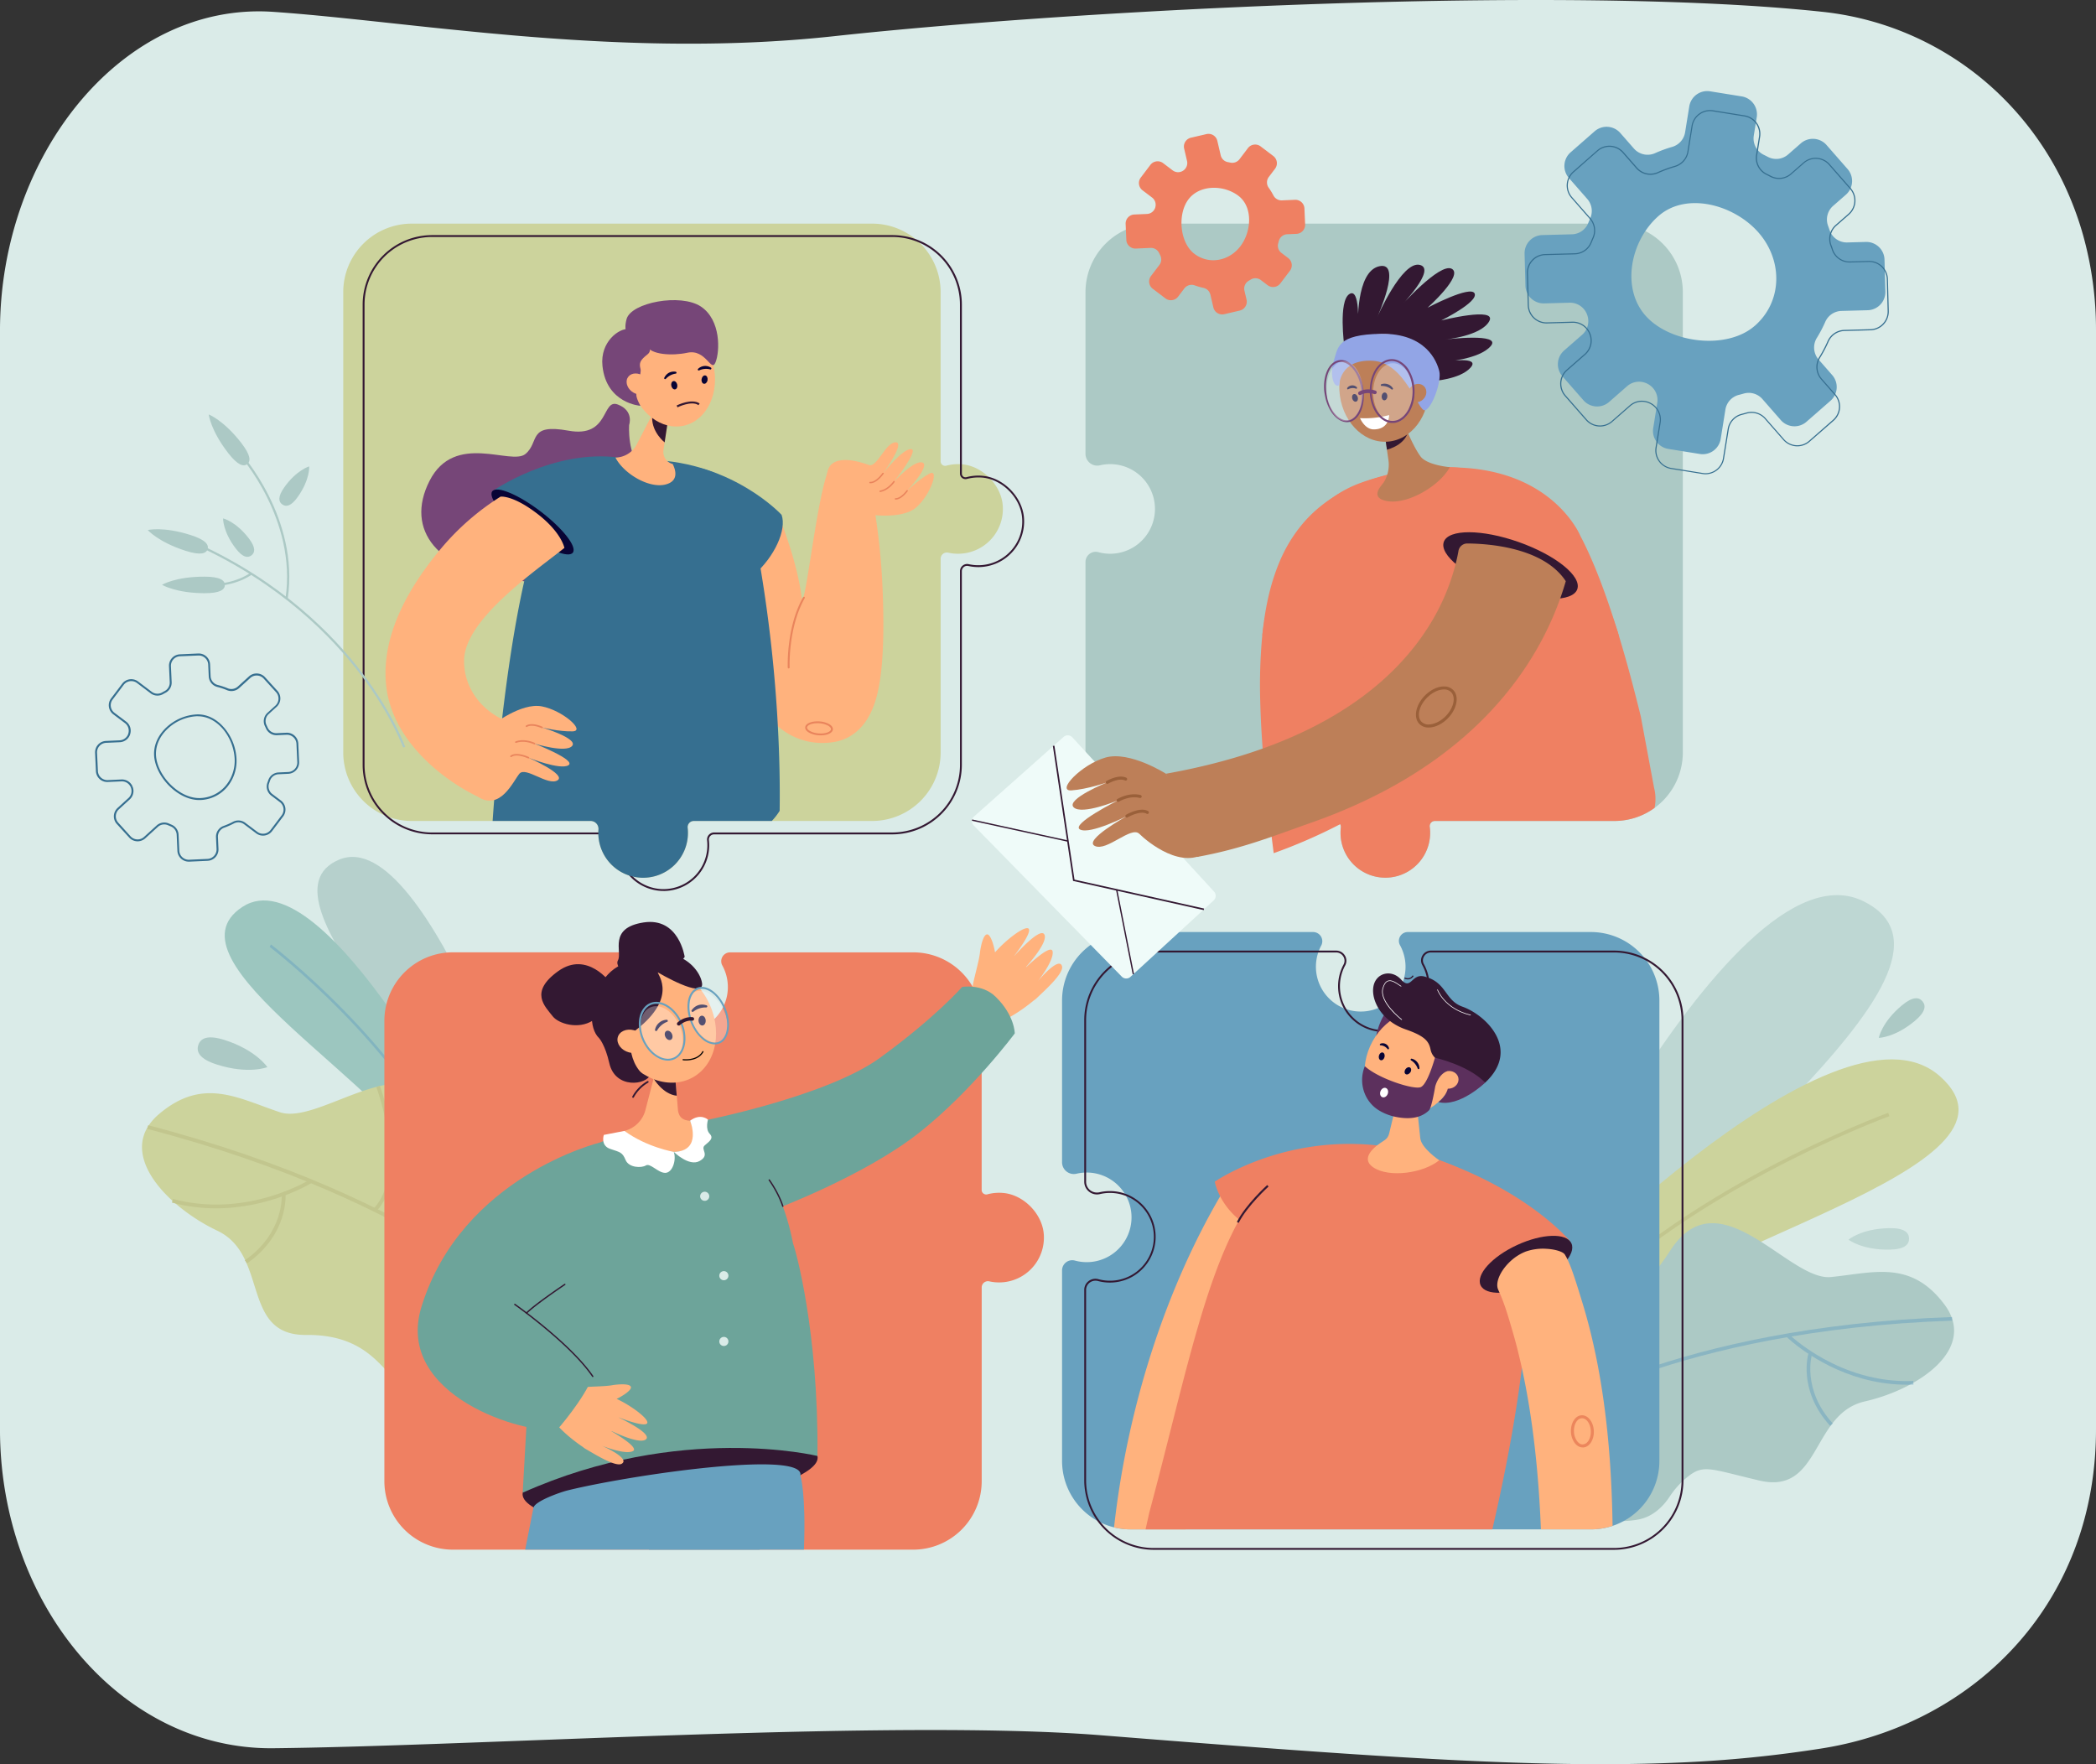 <svg xmlns="http://www.w3.org/2000/svg" viewBox="0 0 1909.92 1607.59">
  <rect x="0" y="0" width="1909.92" height="1607.59" fill="#333333" stroke="none"/>
  <defs>
    <style>
      .cls-1 {
        fill: #daebe8;
      }

      .cls-2 {
        opacity: 0.8;
      }

      .cls-3 {
        fill: #acc9c5;
      }

      .cls-4 {
        fill: #9cc6bf;
      }

      .cls-5 {
        opacity: 0.5;
      }

      .cls-6 {
        fill: #68a1bf;
      }

      .cls-7 {
        opacity: 0.6;
      }

      .cls-8 {
        fill: #ccd39c;
      }

      .cls-9 {
        fill: #c2c68e;
      }

      .cls-10 {
        fill: #366f90;
      }

      .cls-11 {
        fill: #331832;
      }

      .cls-12 {
        fill: #ef8062;
      }

      .cls-13 {
        fill: #bd7f58;
      }

      .cls-14 {
        fill: #080435;
      }

      .cls-15 {
        fill: #fff;
      }

      .cls-16 {
        fill: #92a5e6;
      }

      .cls-17 {
        fill: #764678;
      }

      .cls-18 {
        opacity: 0.3;
      }

      .cls-19 {
        fill: #ffb27d;
      }

      .cls-20 {
        fill: #5c305d;
      }

      .cls-21 {
        fill: #ec865c;
      }

      .cls-22 {
        fill: #e9845c;
      }

      .cls-23 {
        fill: #6da49a;
      }

      .cls-24 {
        fill: #020202;
      }

      .cls-25 {
        fill: #effbf9;
      }

      .cls-26 {
        fill: #9a603a;
      }
    </style>
  </defs>
  <g id="Layer_2" data-name="Layer 2">
    <g id="_Layer_" data-name="&lt;Layer&gt;">
      <path class="cls-1"
        d="M1909.92,301.43v1001c0,68.1-20.3,126.82-54.07,173.5-45.85,63.34-116.5,104.55-194.93,117.13a1132,1132,0,0,1-130.54,13c-40.76,1.82-84.22,1.94-132.55.62-102.61-2.82-227.18-12.14-394.4-25.47-27.56-2.2-59.22-3.54-93.76-4.22-69.17-1.37-149.95-.09-232.71,2.24-20.05.56-40.22,1.19-60.37,1.85q-20,.66-40,1.37c-124.32,4.39-244.38,9.7-327.6,10.57-137.5,1.44-249-130.12-249-290.63v-1001C0,140.93,111.71,1.37,249,10.8c40.62,2.8,87.3,8.22,138.4,13.63l5,.53q23.32,2.45,47.76,4.79l5,.47q11,1,22.18,2c90.3,7.75,190.17,11.9,292.2.81,66.22-7.2,149.36-14.09,239.69-19.7q19.7-1.22,39.82-2.35h0l2.25-.13C1070.34,9.2,1100,7.72,1130,6.4h0l1.4-.07c193.42-8.5,397.44-9.76,529.56,4.47a274,274,0,0,1,170.72,85.07,281.86,281.86,0,0,1,52.91,80.43,293.72,293.72,0,0,1,13.66,38.3A320.2,320.2,0,0,1,1909.92,301.43Z" />
      <g class="cls-2">
        <path class="cls-3" d="M495.72,1082S390.91,749,309,783.33s115.62,206.23,143.32,304.25Z" />
      </g>
      <path class="cls-4" d="M437.78,1057.46S296.59,776.89,220.93,826.35s136.8,162.51,175.28,245.77Z" />
      <g class="cls-5">
        <path class="cls-6"
          d="M414.59,1065.9c-25.7-58.07-70.23-110.2-103.07-143.71-35.6-36.32-65.48-59.17-65.78-59.4l1.19-2.2c.3.23,30.32,23.18,66,59.62,33,33.65,77.73,86,103.58,144.47Z" />
      </g>
      <g class="cls-7">
        <path class="cls-3" d="M1361.53,1225.83S1573.86,759,1698.36,821.4s-211.58,281.27-269.09,419.12Z" />
      </g>
      <path class="cls-8" d="M1390,1192.33s281.63-296.74,377.64-211.68-242.82,153.95-321.44,243.12Z" />
      <path class="cls-9"
        d="M1421.27,1210.2c53.18-62.58,132-111.75,188.8-142,61.55-32.77,111.12-51,111.61-51.13l-1.12-3.08c-.49.18-50.28,18.44-112,51.32-57,30.36-136.24,79.78-189.76,142.74Z" />
      <path class="cls-3"
        d="M1699.26,1277c-48.9,11.15-39.93,85.26-95.94,72.12-47.37-11.15-51.4-15.46-67.6-1.67a77.23,77.23,0,0,0-14.33,16.38c-4.81,7.3-14.14,18.08-28.46,20.76-87.48,16.35-208.76-111.93-118.12-184.39,6.55-5.23,16.14-7.32,26.76-9.11,57.63-9.64,75.91,16.65,120.62-51.88s107.54,28.32,146.21,24.45,72.66-15.85,103.28,24.83S1748.16,1265.92,1699.26,1277Z" />
      <g class="cls-5">
        <path class="cls-6"
          d="M1403.79,1294.24l-1.87-2.72c1.19-.82,122.72-82.67,376.84-91.42l.12,3.3C1525.7,1212.12,1405,1293.42,1403.79,1294.24Z" />
        <path class="cls-6"
          d="M1633.89,1223.38c-4-3.3-6.21-5.44-6.3-5.54l2.33-2.33c.45.45,46.43,45.61,113.51,42.85l.14,3.29C1689.51,1263.88,1648.9,1235.66,1633.89,1223.38Z" />
        <path class="cls-6"
          d="M1667.7,1299.29c-15.51-16.92-20.06-33.94-21.16-45.25-1.19-12.3,1.3-20.52,1.4-20.86l3.15,1c-.09.32-9.34,31.94,19,62.91Z" />
      </g>
      <path class="cls-3"
        d="M1733,916.16c10-8.33,15.56-7.65,18.82-3.75s3,9.55-7,17.88c-18.13,15.18-32.81,15.45-32.81,15.45S1714.56,931.56,1733,916.16Z" />
      <g class="cls-7">
        <path class="cls-3"
          d="M1721.48,1119.11c13.79-.26,18,4,18.08,9.45s-3.92,9.87-17.71,10.13c-25.13.48-37.47-9.08-37.47-9.08S1696,1119.59,1721.48,1119.11Z" />
      </g>
      <path class="cls-8"
        d="M502.68,1261.45c-40.37,26.3-96.46,19.52-134.3,1.63-18.62-8.8-29.5-47.3-89.31-46.65-42.9.44-41.68-37.08-54.95-66.59-.23-.54-.48-1.08-.73-1.61-5.19-11-12.58-20.7-25.26-26.74a172.46,172.46,0,0,1-38.23-24.86c-.94-.81-1.87-1.63-2.79-2.48-22.36-20.39-35.54-45.53-22.59-67.11.3-.51.62-1,1-1.52a49.67,49.67,0,0,1,9.28-10.27c40.3-34.31,72.05-14.43,110.4-1.73,21.21,7,56.88-15.51,89.59-23.6l1.4-.34c25.91-6.09,49.79-2.66,62.88,32.33h0c.26.71.53,1.42.79,2.11,29.44,77.17,54,55.25,109.78,77.92,10.37,4.22,19.62,8.52,25.08,15.32C595.53,1180.62,568.29,1235.44,502.68,1261.45Z" />
      <path class="cls-9"
        d="M494,1206l2.51-2.33c-1-1.11-105.71-111.73-361.51-178.33l-.87,3.32C388.92,1095.05,492.92,1204.94,494,1206Z" />
      <path class="cls-9"
        d="M357.3,1069c41.12-22.55,52.8-45.38,53.28-46.34l-3.07-1.53c-.11.23-11.79,22.89-51.86,44.86Z" />
      <path class="cls-9"
        d="M343,1103.64c13.49-14.55,18.28-39,13.88-70.62a228,228,0,0,0-10.74-43.6l-3.2,1.2c.29.77,28.55,77.23-2.46,110.69Z" />
      <path class="cls-9"
        d="M276.62,1081.9c4.83-2.43,7.53-4.11,7.66-4.19l-1.84-2.9c-.57.36-57.46,35.73-124.89,17.69l-.88,3.31C211,1110.35,258.61,1090.94,276.62,1081.9Z" />
      <path class="cls-9"
        d="M225.09,1151.22c19.57-13.64,28.06-29.87,31.73-41.09,4-12.21,3.35-21.11,3.32-21.48l-3.42.27c0,.34,2.23,34.52-33.6,59.49Z" />
      <path class="cls-3"
        d="M197.53,970c-15.73-5-18.82-11.5-16.85-17.67s8.23-9.67,24-4.66c28.65,9.13,38.94,24.71,38.94,24.71S226.6,979.29,197.53,970Z" />
      <path class="cls-10"
        d="M172,785.14a10.35,10.35,0,0,1-10.35-9.91L161,760.69a8.66,8.66,0,0,0-5.31-7.63c-.83-.34-1.66-.7-2.48-1.07a8.59,8.59,0,0,0-9.36,1.49l-11.48,10.44a10.37,10.37,0,0,1-14.65-.7l-11.26-12.36a10.38,10.38,0,0,1,.7-14.67l9.86-9a8.67,8.67,0,0,0,2.1-9.89l.73-.48-.79.34a8.69,8.69,0,0,0-8.32-5.16l-12.49.57a10.36,10.36,0,0,1-10.84-9.89L86.65,686a10.37,10.37,0,0,1,9.9-10.84l12.5-.57a8.67,8.67,0,0,0,7.81-5.89l0-.13a8.65,8.65,0,0,0-3-9.66l-10.63-8a10.38,10.38,0,0,1-2-14.53L111.33,623a10.37,10.37,0,0,1,14.54-2l12.37,9.35a8.61,8.61,0,0,0,9.46.64c.78-.45,1.57-.88,2.37-1.3a8.68,8.68,0,0,0,4.6-8.09L154,607.08a10.38,10.38,0,0,1,9.89-10.84l16.69-.76a10.37,10.37,0,0,1,10.84,9.89l.49,10.81a8.66,8.66,0,0,0,6.57,8,66.45,66.45,0,0,1,9,3,8.74,8.74,0,0,0,9.19-1.57l10.18-9.24a10.39,10.39,0,0,1,14.66.7l11.24,12.37a10.37,10.37,0,0,1-.7,14.66l-7.19,6.54a8.58,8.58,0,0,0-2,10.12c.35.73.68,1.46,1,2.21a8.66,8.66,0,0,0,8.29,5.1l8.82-.4a10.39,10.39,0,0,1,10.83,9.89l.76,16.7a10.37,10.37,0,0,1-9.89,10.84l-8.82.4a8.61,8.61,0,0,0-7.79,5.83c-.26.78-.52,1.54-.8,2.3a8.6,8.6,0,0,0,2.9,9.9l7.76,5.85A10.37,10.37,0,0,1,258,744l-10.07,13.33a10.38,10.38,0,0,1-14.53,2l-11-8.28a8.72,8.72,0,0,0-9.3-.71,69.52,69.52,0,0,1-8.71,3.83,8.66,8.66,0,0,0-5.81,8.57l.49,10.81a10.39,10.39,0,0,1-9.9,10.84l-16.7.76Zm-22.34-35.65a10.33,10.33,0,0,1,4.26.93c.79.36,1.6.71,2.41,1.05a10.38,10.38,0,0,1,6.38,9.14l.66,14.54a8.65,8.65,0,0,0,9,8.26l16.7-.76a8.67,8.67,0,0,0,8.26-9l-.5-10.81a10.39,10.39,0,0,1,7-10.27,66,66,0,0,0,8.48-3.74,10.47,10.47,0,0,1,11.14.87l11,8.28a8.66,8.66,0,0,0,12.11-1.7l10.07-13.33a8.64,8.64,0,0,0-1.69-12.12l-7.76-5.86a10.31,10.31,0,0,1-3.48-11.86c.27-.74.53-1.49.78-2.24a10.35,10.35,0,0,1,9.36-7l8.81-.4a8.66,8.66,0,0,0,8.25-9l-.76-16.69a8.68,8.68,0,0,0-9-8.25l-8.82.4a10.38,10.38,0,0,1-9.94-6.14c-.31-.72-.64-1.44-1-2.15a10.3,10.3,0,0,1,2.38-12.14l7.19-6.53a8.67,8.67,0,0,0,.58-12.23l-11.24-12.37a8.67,8.67,0,0,0-12.22-.59l-10.18,9.25a10.48,10.48,0,0,1-11,1.88,64.44,64.44,0,0,0-8.8-2.94,10.39,10.39,0,0,1-7.87-9.6l-.49-10.81a8.65,8.65,0,0,0-9.05-8.25L164,598a8.66,8.66,0,0,0-8.25,9l.66,14.54a10.4,10.4,0,0,1-5.52,9.69c-.78.41-1.55.83-2.32,1.26a10.3,10.3,0,0,1-11.35-.76l-12.37-9.35a8.68,8.68,0,0,0-12.13,1.69l-10.07,13.35a8.64,8.64,0,0,0,1.69,12.12l10.63,8a10.37,10.37,0,0,1,3.59,11.57l0,.12a10.41,10.41,0,0,1-9.37,7.08l-12.5.57a8.66,8.66,0,0,0-8.26,9l.77,16.7a8.65,8.65,0,0,0,9,8.25l12.49-.57a10.43,10.43,0,0,1,10,6.19l-.73.48.78-.34a10.37,10.37,0,0,1-2.51,11.85l-9.86,9a8.64,8.64,0,0,0-.58,12.23L119,762.07a8.66,8.66,0,0,0,12.22.57l11.48-10.43A10.35,10.35,0,0,1,149.68,749.49Z" />
      <path class="cls-10"
        d="M181.47,729c-9,0-18.83-4.56-27.05-12.65s-13.56-18.72-14-28.16,3.7-18.53,11.63-25.78A43.74,43.74,0,0,1,179.14,651c9.26-.42,18.28,4,25.36,12.4a47.5,47.5,0,0,1,11,27.82,37.27,37.27,0,0,1-8.59,26A33.48,33.48,0,0,1,182.67,729h0Zm-1.1-76.36-1.16,0a42,42,0,0,0-26,11c-7.54,6.9-11.47,15.58-11.07,24.43.41,9,5.45,19.11,13.48,27,8.25,8.12,18.08,12.54,27,12.14h0a31.73,31.73,0,0,0,23-11.23,35.52,35.52,0,0,0,8.19-24.79,46.32,46.32,0,0,0-10.59-26.79C196.75,656.84,188.69,652.68,180.37,652.68Z" />
      <path class="cls-3"
        d="M1533.42,266.2V685.64A62.41,62.41,0,0,1,1471,748.08H1307.52a4.72,4.72,0,0,0-4.72,5.28,40.15,40.15,0,0,1,.38,5.51,40.83,40.83,0,0,1-81.47,4,42,42,0,0,1,.08-8.69,5.48,5.48,0,0,0-.57-3.17,5.33,5.33,0,0,0-4.77-2.91H1051.56a62.16,62.16,0,0,1-21.83-3.93c-.67-.25-1.34-.51-2-.78a62.45,62.45,0,0,1-38.6-57.72V512.08a9.29,9.29,0,0,1,11.79-8.92,40.83,40.83,0,1,0,1.41-79.17,10.73,10.73,0,0,1-13.2-10.43V266.2a62.42,62.42,0,0,1,62.43-62.42H1471A62.42,62.42,0,0,1,1533.42,266.2Z" />
      <path class="cls-8"
        d="M873,504.58a40.79,40.79,0,0,1-9-1,5.68,5.68,0,0,0-6.86,5.59V685.64a62.44,62.44,0,0,1-62.43,62.44H632.19a5.6,5.6,0,0,0-5.57,6.24,42.91,42.91,0,0,1,.25,4.55,40.83,40.83,0,1,1-81.54-3,7.19,7.19,0,0,0-7.13-7.79h-163a62.43,62.43,0,0,1-62.43-62.43V266.2a62.43,62.43,0,0,1,62.43-62.42H794.69a62.42,62.42,0,0,1,62.43,62.42V420.05a4.15,4.15,0,0,0,5.43,4.23,41.38,41.38,0,0,1,14.52-1.16c18.56,1.79,35.4,19.14,36.68,37.74A40.81,40.81,0,0,1,873,504.58Z" />
      <path class="cls-11"
        d="M604.57,811.85c-.78,0-1.56,0-2.35-.05a41.91,41.91,0,0,1-39.16-37.57,42.37,42.37,0,0,1-.08-7.12,6.44,6.44,0,0,0-1.69-4.87,6.21,6.21,0,0,0-4.59-2h-163A63.35,63.35,0,0,1,330.47,697V277.51a63.35,63.35,0,0,1,63.27-63.27H813.19a63.35,63.35,0,0,1,63.28,63.27V431.36a3.56,3.56,0,0,0,1.29,2.91,3.52,3.52,0,0,0,3.07.5,40.93,40.93,0,0,1,14.82-1.18c19,1.82,36.13,19.47,37.44,38.52h0A41.32,41.32,0,0,1,922,503.49a41.8,41.8,0,0,1-39.71,12.23,4.77,4.77,0,0,0-4,.92,4.91,4.91,0,0,0-1.85,3.84V697a63.36,63.36,0,0,1-63.29,63.29H650.69a4.75,4.75,0,0,0-4.73,5.3,42.17,42.17,0,0,1,.27,4.64,41.67,41.67,0,0,1-41.66,41.67ZM393.74,215.94a61.63,61.63,0,0,0-61.57,61.57V697a61.65,61.65,0,0,0,61.57,61.58h163a7.9,7.9,0,0,1,5.83,2.54,8.17,8.17,0,0,1,2.14,6.16,41.19,41.19,0,0,0,.08,6.84,40.18,40.18,0,0,0,37.56,36,40,40,0,0,0,42.21-39.92,38.79,38.79,0,0,0-.25-4.45,6.45,6.45,0,0,1,6.42-7.19H813.18A61.66,61.66,0,0,0,874.77,697V520.48a6.55,6.55,0,0,1,2.49-5.16,6.42,6.42,0,0,1,5.41-1.25,40.16,40.16,0,0,0,38.09-11.74,39.64,39.64,0,0,0,10.64-30.11h0c-1.26-18.27-17.7-35.19-35.91-37a41.16,41.16,0,0,0-14.23,1.14,5.06,5.06,0,0,1-4.53-.8,5.24,5.24,0,0,1-2-4.25V277.51a61.64,61.64,0,0,0-61.58-61.57Z" />
      <path class="cls-12"
        d="M910.45,1168.57a40.82,40.82,0,0,1-9.05-1,5.68,5.68,0,0,0-6.85,5.59v176.47a62.44,62.44,0,0,1-62.43,62.44H412.67a62.42,62.42,0,0,1-62.42-62.42V930.19a62.43,62.43,0,0,1,62.42-62.43H579a8.42,8.42,0,0,1,6.54,3.1,8.17,8.17,0,0,1,1.12,8.8h0a3.78,3.78,0,0,1-.17.35A40.38,40.38,0,0,0,582,893.62a39,39,0,0,0-.41,5.75,40.53,40.53,0,0,0,4.88,19.36c.29.55.6,1.1.92,1.64l.63,1a42,42,0,0,0,4.22,5.5,41.16,41.16,0,0,0,7.19,6.24c.87.59,1.75,1.14,2.65,1.66a41.08,41.08,0,0,0,9.65,4,40.67,40.67,0,0,0,9.44,1.39h0l1.08,0c.58,0,1.17,0,1.76,0,.44,0,.86,0,1.3-.07a39.71,39.71,0,0,0,7.59-1.26c.54-.14,1.07-.3,1.6-.46l.12,0a41.22,41.22,0,0,0,23.77-19.7h0q.25-.45.48-.9c.33-.66.65-1.32.95-2a40.25,40.25,0,0,0,3.33-13.58,40.83,40.83,0,0,0-5-22.52,8.07,8.07,0,0,1,7.17-11.86H832.12A62.38,62.38,0,0,1,886.22,899l0,.06a61.81,61.81,0,0,1,4.51,9.68h0a62.24,62.24,0,0,1,3.78,21.41V1084a4.15,4.15,0,0,0,5.42,4.24,41.15,41.15,0,0,1,14.52-1.16c18.55,1.78,35.4,19.14,36.68,37.73A40.83,40.83,0,0,1,910.45,1168.57Z" />
      <path class="cls-6"
        d="M1512.07,911.72v419.44a62.38,62.38,0,0,1-62.43,62.44H1030.2a62.3,62.3,0,0,1-15.06-1.83h0a62.44,62.44,0,0,1-47.37-60.59V1157.59a9.28,9.28,0,0,1,11.78-8.91,40.83,40.83,0,1,0,1.42-79.17,10.73,10.73,0,0,1-13.2-10.43V911.72a62.44,62.44,0,0,1,62.43-62.43h166.27a8.39,8.39,0,0,1,7.49,12.26,40.85,40.85,0,0,0,38.86,60.09,39.89,39.89,0,0,0,13.1-3.17,41.28,41.28,0,0,0,20.75-19.78,40.73,40.73,0,0,0-1-37.49,8.08,8.08,0,0,1,7.14-11.91h166.81A62.43,62.43,0,0,1,1512.07,911.72Z" />
      <path class="cls-11"
        d="M1470.69,1412.21H1051.25A63.35,63.35,0,0,1,988,1348.93V1175.35a10,10,0,0,1,3.94-8,10.14,10.14,0,0,1,8.92-1.75,40,40,0,1,0,1.39-77.52A11.58,11.58,0,0,1,988,1076.83V929.48a63.35,63.35,0,0,1,63.27-63.28h166.28a9.28,9.28,0,0,1,8,4.59,8.94,8.94,0,0,1,.21,8.92,40,40,0,0,0,7.94,48.2,39.51,39.51,0,0,0,30.11,10.64A40,40,0,0,0,1296,879.38a8.77,8.77,0,0,1,.14-8.75,8.94,8.94,0,0,1,7.74-4.43H1470.7A63.36,63.36,0,0,1,1534,929.48v419.43A63.36,63.36,0,0,1,1470.69,1412.21ZM998.12,1167a8.41,8.41,0,0,0-5.16,1.76,8.27,8.27,0,0,0-3.28,6.64v173.58a61.65,61.65,0,0,0,61.57,61.58h419.44a61.66,61.66,0,0,0,61.59-61.6V929.48a61.64,61.64,0,0,0-61.58-61.58H1303.89a7.21,7.21,0,0,0-6.27,3.59,7,7,0,0,0-.12,7.07,41.68,41.68,0,1,1-73.22.34,7.26,7.26,0,0,0-.18-7.25,7.59,7.59,0,0,0-6.57-3.75H1051.25a61.64,61.64,0,0,0-61.57,61.58v147.35a9.78,9.78,0,0,0,3.73,7.72,10,10,0,0,0,8.43,1.88,41.69,41.69,0,1,1-1.44,80.82A8.93,8.93,0,0,0,998.12,1167Z" />
      <path class="cls-12"
        d="M1507.68,736.17A62.17,62.17,0,0,1,1471,748.08H1307.52a4.72,4.72,0,0,0-4.72,5.28,40.15,40.15,0,0,1,.38,5.51,40.83,40.83,0,0,1-81.47,4,42,42,0,0,1,.08-8.69,5.48,5.48,0,0,0-.57-3.17,486.71,486.71,0,0,1-60.6,26.41q-1.57-12.3-3-24.21c-.2-1.71-.4-3.42-.61-5.11q-.26-2.24-.51-4.44c-.48-4.14-.94-8.23-1.38-12.3h0c-.24-2.14-.46-4.25-.68-6.36q-1.64-15.39-2.88-30.06-1.62-19-2.51-36.89-.46-9.59-.69-18.79h0a487.71,487.71,0,0,1,1.86-60.38s0-.33.1-1q1.4-13.64,3.8-26.12c.24-1.2.48-2.39.73-3.57a200.17,200.17,0,0,1,9.2-31.6v0c.44-1.13.89-2.26,1.36-3.37a134.61,134.61,0,0,1,21.72-36.14,120.91,120.91,0,0,1,26.75-23.38c12.41-8.05,26.92-14.42,43.77-19.09q9.7-2.69,20.48-4.61a252.21,252.21,0,0,1,42-4.08q3.63,0,7.14.07c55.91,1.54,86.21,26,100.93,43.86a95.55,95.55,0,0,1,7.34,10.1c.13.22.26.42.38.63a57.23,57.23,0,0,1,4.14,7.72c3.21,6.08,6.36,12.67,9.46,19.72,8.59,19.49,16.77,42.44,24.48,67.45.12.37.24.73.34,1.1,7.38,24,14.33,49.85,20.79,76.31,0,0,12.06,64.75,12.06,64.75A41.42,41.42,0,0,1,1507.68,736.17Z" />
      <path class="cls-12"
        d="M1474,575.45c21.16,64.66-198.92,22-245.54,23s-78.2-19.56-78.2-19.56,10.45-110.53,89.9-139q11.2-4,23.45-7.16a239.73,239.73,0,0,1,41.56-6.84C1411.11,418.34,1457.93,526.45,1474,575.45Z" />
      <path class="cls-13"
        d="M1262.58,456.32c18.77,4.46,49-13.15,58.54-30.62-.1,0-20.81-1.78-26.73-9.82-7.19-9.77-14.75-29.39-14.75-29.39l1.58-1.49-4.18-8-24.59-46.84,7.11,49.81,2.66,18.52,1.61,11.26,0,.12,1.36,9.47a30.58,30.58,0,0,1-4,19.73C1259.72,441.69,1247.53,452.76,1262.58,456.32Z" />
      <path class="cls-11" d="M1263.83,409.78c18.74-5.43,19.45-17.64,19.45-17.64l-21.06,6.38Z" />
      <path class="cls-11"
        d="M1224.92,315.16s-5.45-40.63,4.6-47.18,7.89,29.82,7.89,29.82-2.27-50.23,19.34-55.17S1255,288.9,1255,288.9s22.46-51.22,38.61-47.55S1275.4,280,1275.4,280s36.52-41,47.48-35.07-22.05,35.48-22.05,35.48,39.33-20.83,42.87-13S1313.29,292,1313.29,292s51.12-12.83,43.76.66-39.62,16.64-39.62,16.64,51.4-6.23,41,6-41.94,14.31-41.94,14.31,33.23-5.55,23.52,5.35-34.51,12.22-34.51,12.22Z" />
      <ellipse class="cls-13" cx="1261.21" cy="353.28" rx="40.79" ry="49.18"
        transform="translate(-16.78 66.59) rotate(-3)" />
      <path class="cls-14"
        d="M1258.72,351.64a.82.82,0,0,1,.09-1.56,9,9,0,0,1,10.36,3.6.84.84,0,0,1-.17,1.16.91.91,0,0,1-1.16-.17,14.09,14.09,0,0,0-8.6-3A.84.84,0,0,1,1258.72,351.64Z" />
      <path class="cls-14"
        d="M1264.18,361.42c-.17,2-1.46,3.47-2.89,3.35S1258.84,363,1259,361s1.45-3.46,2.88-3.34S1264.34,359.46,1264.18,361.42Z" />
      <path class="cls-14"
        d="M1228.19,354.8a.6.6,0,0,1-.51-.33,1,1,0,0,1,.11-1.15,5.8,5.8,0,0,1,8.47-.6,1,1,0,0,1,.22,1.14.6.6,0,0,1-.87.28,8.64,8.64,0,0,0-7,.49A.57.57,0,0,1,1228.19,354.8Z" />
      <path class="cls-14"
        d="M1237.15,361.76c.6,1.88,0,3.75-1.39,4.19s-3-.74-3.55-2.62,0-3.76,1.39-4.19S1236.55,359.88,1237.15,361.76Z" />
      <path class="cls-15"
        d="M1239.28,381a83.66,83.66,0,0,0,26.54-2.78s.34,13-14,13.05C1243.56,391.33,1239.28,381,1239.28,381Z" />
      <path class="cls-16"
        d="M1220.41,351s-.08-23.71,30.21-22.28,41.59,47.24,48,45.1,15.09-26.27,12.91-35.49-12.3-34.68-52.9-34.15-39.33,12.51-43.21,24.49S1214.88,354.08,1220.41,351Z" />
      <path class="cls-13"
        d="M1296.68,364c-3.58,3.34-8.91,3.45-11.9.24s-2.49-8.51,1.1-11.85,8.91-3.45,11.9-.24S1300.27,360.67,1296.68,364Z" />
      <path class="cls-17"
        d="M1242.68,358.77v-.06l-.05-.3a21.83,21.83,0,0,0-.21-3v-.08c-.11-1-.23-2-.41-3a19.16,19.16,0,0,0-.63-2.67c-.11-.55-.27-1-.37-1.57l-.07-.19c-.14-.48-.29-1-.45-1.43a32.18,32.18,0,0,0-8.68-14.17h0a13.17,13.17,0,0,0-2.24-1.78.07.07,0,0,0-.08-.06l-.21-.14,0,0a21.35,21.35,0,0,0-3.14-1.56,2,2,0,0,0-.46-.12l-.06,0h0a11.53,11.53,0,0,0-9.88,1.32c-.25.2-.52.31-.7.49h-.07c-5.84,4.3-8.9,13.65-8.44,23.84,0,.57.08,1.2.11,1.77V356a55.89,55.89,0,0,0,1,5.89,30.51,30.51,0,0,0,1.15,4.29c2.94,8.95,8.31,15.6,14.42,17.75a13.38,13.38,0,0,0,4.29.78,18.78,18.78,0,0,0,2.71-.36h.08a13.43,13.43,0,0,0,3.35-1.54C1239.76,378.87,1243.14,369.31,1242.68,358.77Zm-33.52,2.06a2,2,0,0,1-.19-.61l-.08-.41a34.05,34.05,0,0,1-.47-3.77l0-.07a2.89,2.89,0,0,1-.06-1.06c-.63-8.88,1.54-17.13,5.92-21.66l0,0a14.57,14.57,0,0,1,2.27-1.83,9.75,9.75,0,0,1,4.84-1.61l.14,0,.09,0h0l.11,0a7.67,7.67,0,0,1,3,.52h0l.07.05a1.16,1.16,0,0,1,.67.17,13.67,13.67,0,0,1,4.66,2.78h0v.05c3.63,3,6.68,7.9,8.61,13.76a46.57,46.57,0,0,1,1.9,8.71v.08c.06.77.14,1.54.14,2.32v.07a4.66,4.66,0,0,1,.05,1.06v0l0,.05c.3,9.72-2.74,18.36-8.42,22a10,10,0,0,1-3.53,1.37h0a10.48,10.48,0,0,1-5.3-.46c-5.59-2-10.59-8.24-13.29-16.66a23,23,0,0,1-1.05-3.74l-.11-.59Z" />
      <g class="cls-18">
        <ellipse class="cls-15" cx="1225.44" cy="356.53" rx="16.58" ry="27.28"
          transform="translate(-14.37 53.72) rotate(-2.5)" />
      </g>
      <g class="cls-18">
        <ellipse class="cls-15" cx="1269.65" cy="357.9" rx="18.36" ry="27.04"
          transform="translate(-7.7 28.54) rotate(-1.28)" />
      </g>
      <path class="cls-17"
        d="M1288.72,361.06v0a38.5,38.5,0,0,0-.21-10.38h0a7.23,7.23,0,0,0-.18-1.32c-.12-.7-.33-1.44-.46-2.13a36.68,36.68,0,0,0-3.09-8.21v0a22.14,22.14,0,0,0-10-10.26,14.76,14.76,0,0,0-13.06,0c-.39.2-.76.42-1.14.63h0a13.85,13.85,0,0,0-1.5,1h0c-6.62,4.73-10.64,14.25-10.88,24.5v.07a26.78,26.78,0,0,0,0,3.35h0a5.78,5.78,0,0,0,.15,1.19.07.07,0,0,0-.06.08,41.07,41.07,0,0,0,1,5.81c1.5,6.15,4.22,11.22,7.87,14.75l0,.06h0a20.23,20.23,0,0,0,5.26,3.74,1.51,1.51,0,0,0,.37.14h0a10,10,0,0,0,1.54.64h0a15,15,0,0,0,4.69.7,14,14,0,0,0,6.43-1.54,14.57,14.57,0,0,0,2-1.16,9.76,9.76,0,0,0,1.88-1.42h0a6.45,6.45,0,0,0,1.18-1.21,16.35,16.35,0,0,0,1.49-1.63,24.55,24.55,0,0,0,3.74-6,1.17,1.17,0,0,0,.14-.38,30.13,30.13,0,0,0,2-5.86v-.07a35.73,35.73,0,0,0,.92-5ZM1250.9,365a41.18,41.18,0,0,1-.8-5.06v-.08a7.12,7.12,0,0,1-.17-1.31h0c-.07-1.13-.06-2.2-.06-3.34v-.09c.17-10.3,4.4-19.78,11.12-24h.07a12.68,12.68,0,0,1,1.34-.82c.14,0,.21,0,.26-.11a0,0,0,0,0,0,0,14.59,14.59,0,0,1,5.41-1.21,13.87,13.87,0,0,1,5.89,1.33,19.77,19.77,0,0,1,7.44,6.62,5.62,5.62,0,0,1,.67,1s0,0,0,0a22.81,22.81,0,0,1,1.68,3.06l.06.12a31.45,31.45,0,0,1,2.28,6.57c.31,1.3.55,2.61.73,3.93v.07a34.62,34.62,0,0,1,.31,6.72h0a39.36,39.36,0,0,1-.92,7l0,.06v0a39,39,0,0,1-2,5.79c0,.15-.1.23-.14.38a23.9,23.9,0,0,1-5.67,8h-.06a17.26,17.26,0,0,1-3.8,2.63,13.16,13.16,0,0,1-9.58.7h0a9.62,9.62,0,0,1-1.89-.71,6.71,6.71,0,0,1-.7-.36h0a19.29,19.29,0,0,1-3.08-2.12l0,0a5.88,5.88,0,0,1-.69-.59s0,0,0,0h0s0-.07-.11-.1V379s0,0-.05,0l0,0-.19-.19A29.53,29.53,0,0,1,1250.9,365Z" />
      <path class="cls-17"
        d="M1239,360a1.63,1.63,0,0,0,1.1-.26h0c.2-.13,4.93-3,12.19-.64a1.73,1.73,0,0,0,2.12-1.07,1.64,1.64,0,0,0-1.08-2.09c-8.75-3-14.77.82-15,1a1.68,1.68,0,0,0-.49,2.31A1.6,1.6,0,0,0,1239,360Z" />
      <path class="cls-19"
        d="M1159,1139.41c-8.7,8.74-13.72,15-26.25,31.83-32.5,43.68-41.91,123.51-49.48,195.46q-.74,7-1.46,14-.69,6.51-1.37,12.91H1030.2a62.3,62.3,0,0,1-15.06-1.83h0c12.51-112.63,48.32-218.76,96.69-301.66q3.86-6.61,7.82-13c2.17-3.51,12.34,5.39,22,14.86l1.23,1.22c2.35,2.33,4.66,4.65,6.78,6.81,7.63,7.75,12.19,18.87,12.64,27.72C1162.57,1132.63,1161.53,1136.88,1159,1139.41Z" />
      <path class="cls-12"
        d="M1391.84,1172.45c.05,22.83-1.93,48.24-5.09,74.06,0,0,0,0,0,0-6.61,54.27-18.35,110.21-26.89,147.08h-316c.16-.6,3.21-14.5,3.36-15.09v0c29.92-111.82,48.24-205.07,80.69-264.61,0-.08.08-.17.13-.25.4-.74.81-1.47,1.22-2.2.29-.52.58-1.06.89-1.57v0a188.83,188.83,0,0,1,11.52-17.92c25.83-35.42,60.36-53.11,112.6-47.77a223.78,223.78,0,0,1,22.24,3.44,265,265,0,0,1,30.8,8.14l.42.15c1.23.39,2.44.82,3.62,1.24h0q2.58.93,5.05,1.87l.14.06c69.92,26.93,72.26,72.45,72.26,72.45a2.23,2.23,0,0,0,0,.23q.7,4.26,1.25,8.8c.14,1.14.27,2.29.38,3.45C1391.38,1152.84,1391.8,1162.39,1391.84,1172.45Z" />
      <path class="cls-12"
        d="M1430.81,1131.09l-79.2,25.32s-159.08-16.81-199.2-31.88-45.47-47.78-45.47-47.78,53.25-37,130.77-34.25c7.29.24,14.77.84,22.46,1.86a219.32,219.32,0,0,1,37.81,8.28C1391,1082.25,1430.81,1131.09,1430.81,1131.09Z" />
      <path class="cls-19"
        d="M1294.18,1037.14l-3-28.26-.86-8.22-5.07-48.37-10.85,45-6.51,27-2.06,8.54c-1.4,5.8-5.21,6.32-10.55,10.54-2.17,1.71-15.89,12-4.25,20.13,14.51,10.18,46.33,5.44,60.4-6.25C1311.37,1057.15,1295.14,1046.27,1294.18,1037.14Z" />
      <ellipse class="cls-11" cx="1390.55" cy="1152.01" rx="45.57" ry="19.35"
        transform="translate(-354.83 688.95) rotate(-24.78)" />
      <path class="cls-20" d="M1262.89,922.08a61.13,61.13,0,0,0-9.2,23.62c-2.38,14.2,23.56-12.89,23.56-12.89Z" />
      <ellipse class="cls-19" cx="1286.82" cy="968.74" rx="49.78" ry="41.28"
        transform="translate(-181.65 1630.52) rotate(-61.23)" />
      <path class="cls-11"
        d="M1329.14,975.7l-17.87-9.19a14.59,14.59,0,0,1-7.68-10c-1.48-7.46-4.88-12.31-22.5-18.43-22.32-7.74-31.73-26.51-29.63-39,2.16-12.69,16.51-16.26,25.38-6.36s9.47-5.68,20.66-3c20.92,5,18.67,21.76,35.12,27.59,21.56,7.65,53.43,38.72,20.71,69.18Z" />
      <path class="cls-14"
        d="M1285.55,966a.82.82,0,0,1-.13-.73.84.84,0,0,1,1-.57,9.08,9.08,0,0,1,7,8.62.85.85,0,0,1-.76.91.92.92,0,0,1-.91-.76,14.26,14.26,0,0,0-5.81-7.16A.9.9,0,0,1,1285.55,966Z" />
      <path class="cls-14"
        d="M1285,977.32c-1.18,1.61-3.09,2.21-4.26,1.35s-1.14-2.87,0-4.47,3.1-2.21,4.26-1.34S1286.22,975.72,1285,977.32Z" />
      <path class="cls-14"
        d="M1257.6,952.45a.61.61,0,0,1-.26-.56,1,1,0,0,1,.71-.93,5.86,5.86,0,0,1,7.6,4,1,1,0,0,1-.41,1.1.62.62,0,0,1-.91-.22,8.73,8.73,0,0,0-6.31-3.33A.6.6,0,0,1,1257.6,952.45Z" />
      <path class="cls-14"
        d="M1261.6,963.21c-.49,1.94-2,3.22-3.43,2.86s-2.15-2.21-1.66-4.14,2-3.22,3.43-2.87S1262.09,961.27,1261.6,963.21Z" />
      <path class="cls-20"
        d="M1353.33,986.54s-23.67,22.74-42.7,17.67c0,0,23-15.4-3.07-40.4C1307.56,963.81,1337.84,970.44,1353.33,986.54Z" />
      <path class="cls-19"
        d="M1321.65,991.84c-4.87,1-9.51-1.79-10.37-6.14s2.39-8.65,7.26-9.61,9.51,1.78,10.37,6.13S1326.52,990.88,1321.65,991.84Z" />
      <path class="cls-20"
        d="M1307.56,963.81s-6.59,24.26-13,26.81-38.49-7.74-50.9-19.08h0c-6.07,14.86-.67,32.17,13.11,40.4a47.53,47.53,0,0,0,15,5.77h0c10.92,2.2,22.5,1.84,30.41-6,2.41-2.39,5.6-21.6,5.6-21.6s2.66-11,10.83-14C1318.54,976.09,1314,967.07,1307.56,963.81Z" />
      <path class="cls-11"
        d="M1282.85,892.45a8.28,8.28,0,0,1-3.25-.73l.44-1c5,2.11,7-1.74,7.12-1.92l1,.51A6.19,6.19,0,0,1,1282.85,892.45Z" />
      <path class="cls-15"
        d="M1277.26,929.48c-.87-.67-21.22-16.46-17.39-29.24,1.11-3.7,2.68-5.87,4.79-6.61,3.38-1.19,7.34,1.53,10.84,3.92.51.36,1,.7,1.51,1l-.31.46-1.52-1c-3.4-2.32-7.22-4.94-10.33-3.86-1.93.68-3.38,2.72-4.43,6.23-3.73,12.42,17,28.48,17.18,28.64Z" />
      <path class="cls-15"
        d="M1340.07,925.26c-24.35-5.89-30.45-23.3-30.51-23.48l.53-.17c.07.16,6.07,17.29,30.12,23.1Z" />
      <path class="cls-15"
        d="M1257.94,994.31c-.9,2.31-.16,4.76,1.66,5.46s4-.59,4.91-2.9.16-4.75-1.65-5.46S1258.84,992,1257.94,994.31Z" />
      <path class="cls-19"
        d="M1469.41,1390.4a62.43,62.43,0,0,1-19.77,3.2h-45.53c-1.89-47.62-6.83-99.17-17.36-147.08,0,0,0,0,0,0-2.41-11-5.12-21.82-8.16-32.34-5.33-18.45-7.88-26.39-12.16-36.21-.41-.92-.82-1.85-1.25-2.8-3.11-6.9,2.73-18.7,12.5-27.09a44.48,44.48,0,0,1,10.11-6.58c.75-.34,1.53-.67,2.31-1a48.11,48.11,0,0,1,19.19-2.56c8.22.47,15,2.72,16.58,5.16a46.79,46.79,0,0,1,2.42,4.44c4,8.22,8,21.09,13.68,39.68C1459.23,1243.65,1468.28,1310.57,1469.41,1390.4Z" />
      <path class="cls-21"
        d="M1442.21,1318.92c-2.75,0-5.36-1.45-7.38-4.15a18.23,18.23,0,0,1-3.35-10c-.37-8.09,4-14.89,9.75-15.16h.34c5.61,0,10.41,6.28,10.76,14.2h0c.37,8.09-4,14.89-9.75,15.15Zm-.63-26.6h-.22c-4.22.19-7.42,5.7-7.13,12.27a15.57,15.57,0,0,0,2.81,8.52c1.54,2.05,3.46,3.32,5.41,3,4.23-.2,7.43-5.69,7.13-12.25h0C1449.29,1297.45,1445.72,1292.32,1441.58,1292.32Z" />
      <path class="cls-11"
        d="M1128.71,1114.29l-1.63-.82c7.9-15.74,27.44-33.48,27.63-33.65l1.23,1.36C1155.75,1081.35,1136.46,1098.86,1128.71,1114.29Z" />
      <path class="cls-19"
        d="M736.72,675.71a61.51,61.51,0,0,1-24.21-10.94c-24-17.78-38.38-52.45-46.47-112.42-3.72-27.62-18.28-61.7-18.42-62l59.49-26.5c.74,1.72,18.3,42.67,23.26,79.48,2.81,20.83,15.41-108.25,27.29-119.61,7.28-7,33.26,7.5,33.26,7.5,3,16.94,11,52.06,13.26,104.25,1.35,31.6.91,57.41-1.31,76.69-1.57,13.61-4,24.46-7.58,33.16-9.32,23-25.49,29.05-34.3,30.63A63.81,63.81,0,0,1,736.72,675.71Z" />
      <path class="cls-22"
        d="M747.84,670.06c-.66,0-1.32,0-2-.08a21.22,21.22,0,0,1-8.54-2.34c-2.45-1.38-3.72-3.12-3.58-4.93.28-3.54,6-5.81,13.09-5.34a21.5,21.5,0,0,1,8.54,2.34c2.45,1.38,3.73,3.13,3.59,4.94C758.68,667.84,754,670.06,747.84,670.06ZM744.79,659c-5.44,0-9.23,1.88-9.38,3.84-.09,1.09.9,2.3,2.71,3.31a19.35,19.35,0,0,0,7.84,2.13c6.44.56,11.1-1.59,11.27-3.76.09-1.1-.91-2.3-2.72-3.32a19.63,19.63,0,0,0-7.84-2.13C746,659,745.4,659,744.79,659Z" />
      <path class="cls-22"
        d="M718.66,609.07a.85.85,0,0,1-.85-.8c0-.38-1.48-36.82,14-64.06a.85.85,0,1,1,1.48.84c-15.22,26.82-13.76,62.78-13.75,63.13a.85.85,0,0,1-.81.89Z" />
      <path class="cls-17"
        d="M573.28,387.19s4.61-12.9-10.31-18.58-7.26,30.67-44.91,23.84-26.13,10.4-39.28,21.23-64.51-20.55-87.4,24.54,8.13,82,74.25,89.6,37,42.67,94.76,26.49S600.5,445.46,585.84,430,573.28,387.19,573.28,387.19Z" />
      <path class="cls-10"
        d="M710.44,738.84a57,57,0,0,1-7.15,9.24h-71.1a5.6,5.6,0,0,0-5.57,6.24,42.91,42.91,0,0,1,.25,4.55,40.83,40.83,0,1,1-81.54-3,7.19,7.19,0,0,0-7.13-7.79H448.89c.29-4.24.75-10.75,1.4-19.05,1.37-17.14,3.57-41.89,6.76-69.95v0c.14-1.25.29-2.5.43-3.77,0-.24.07-.49.09-.74,4.6-39.5,11.15-85,20.11-124.86.16-.73.33-1.45.5-2.17h0C481,515,484.13,503,487.48,492c.5-1.62,1-3.23,1.51-4.81,1.7-5.35,3.48-10.46,5.32-15.27.45-1.19.91-2.36,1.38-3.52q2.06-5.12,4.21-9.73s13-34,63.31-37.83a127.81,127.81,0,0,1,16.25-.18q5,.24,10.48.87c7.74.89,15.6,1.31,23.34,1.88,30.13,2.22,58.45,6.7,70.94,50.56.82,2.87,1.58,5.92,2.25,9.15,2.25,10.67,4.46,22.33,6.57,34.82a1294.2,1294.2,0,0,1,15.77,143.86h0C710.18,687.24,710.8,713.16,710.44,738.84Z" />
      <path class="cls-10"
        d="M448.53,447.71l42.67,41.68S660,547.55,687.14,523.69c18.66-16.39,29.89-41,25.06-54.56,0,0-43.8-47.7-118.82-50.06-10.87-.34-18.17-.6-28.77-2.05C503.86,408.7,448.53,447.71,448.53,447.71Z" />
      <path class="cls-19"
        d="M561,416.94a22.38,22.38,0,0,0,19.22-12L592,382.2l3.43-6.6,20.21-38.76-6.25,41.34L605.65,403l-1.07,7.07a11.36,11.36,0,0,0,8.28,12.7l.1,0c2.63,5.24,6,15.73-6.81,18.78-15.07,3.57-37.9-10-45.33-24.62Z" />
      <path class="cls-11"
        d="M594.24,380.67c-.09,13.48,11.32,22.38,11.32,22.38l.09-.06,3.75-24.81C605.21,376.23,594.23,380.44,594.24,380.67Z" />
      <ellipse class="cls-19" cx="612.25" cy="340.91" rx="38.68" ry="48.26"
        transform="translate(-63.47 155.25) rotate(-13.75)" />
      <path class="cls-14"
        d="M616,340.38a.87.87,0,0,0,.44-.66.88.88,0,0,0-.77-1c-.28,0-6.78-1.47-10.34,5.46a.89.89,0,0,0,.35,1.21,1,1,0,0,0,1.19-.35,15,15,0,0,1,8.59-4.55A.82.82,0,0,0,616,340.38Z" />
      <path class="cls-14"
        d="M611.73,351.66c.47,2.07,2.06,3.47,3.54,3.12s2.3-2.32,1.83-4.39-2.06-3.46-3.54-3.11S611.26,349.59,611.73,351.66Z" />
      <path class="cls-14"
        d="M647.46,336.64a.85.85,0,0,0,.65-.44.91.91,0,0,0-.33-1.22,9.41,9.41,0,0,0-11.61,1.07.9.9,0,0,0-.13,1.25,1,1,0,0,0,1.23.13,14.84,14.84,0,0,1,9.65-.89A.8.8,0,0,0,647.46,336.64Z" />
      <path class="cls-14"
        d="M639.31,345.45c-.35,2.1.6,4,2.1,4.25s3-1.26,3.33-3.36-.6-4-2.1-4.25S639.65,343.35,639.31,345.45Z" />
      <path class="cls-17"
        d="M589.42,315.18c3.55,8.09,23.06,9.22,36.88,6.25C643.53,317.72,648,340,652,330.13s5.09-38.49-13.3-50.78-63.76-3.7-67.77,11.47C565,313.16,586.38,308.26,589.42,315.18Z" />
      <path class="cls-17"
        d="M572.48,299.88s12-.21,12.88,5,11.33,12.76,4.69,18-7.91,7.69-6.4,13.34c1.06,3.94-3.48,14.5-3.85,23.09-.16,3.73,3.79,10.48,3.79,10.48s-31.08-2-34.62-36.41C546.67,311.07,564.58,298.91,572.48,299.88Z" />
      <path class="cls-19"
        d="M577.45,357.89c5.3,2.95,11.33,1.76,13.46-2.64s-.44-10.37-5.75-13.32-11.32-1.76-13.45,2.65S572.15,355,577.45,357.89Z" />
      <path class="cls-14"
        d="M522,503.56c-4,5.37-23.64-2.78-43.93-18.2s-33.51-32.28-29.54-37.65,23.64,2.79,43.93,18.21S526,498.19,522,503.56Z" />
      <path class="cls-19"
        d="M448.75,660.63s25.9-20.5,44.8-17,40.4,22.44,28.23,22.8-27.84-3.54-27.84-3.54,33.08,9.92,27.43,16.77S487,677.59,487,677.59s38.43,15,31,19.7-36.52-6.87-36.52-6.87,35.21,15.39,26.48,20.67-29-12.91-34.67-6.07-17.43,34.43-38.08,20.86Z" />
      <path class="cls-22"
        d="M493.94,663.6a.66.66,0,0,1-.3-.07c-.1,0-8.73-4.06-13.49-1.17a.68.68,0,0,1-1-.24.69.69,0,0,1,.24-1c5.44-3.31,14.46.91,14.84,1.09a.71.71,0,0,1-.31,1.36Z" />
      <path class="cls-22"
        d="M487,678.31a.66.66,0,0,1-.32-.08c-.07,0-8.5-4.12-16.34-1.31a.76.76,0,0,1-.92-.43.73.73,0,0,1,.44-.92c8.43-3,17.09,1.19,17.46,1.38a.71.71,0,0,1,.32,1A.7.7,0,0,1,487,678.31Z" />
      <path class="cls-22"
        d="M481.53,691.14a.6.6,0,0,1-.31-.08c-.1,0-10.33-4.82-15.15-1.32a.71.71,0,1,1-.84-1.15c5.49-4,16.15,1,16.61,1.19a.71.71,0,0,1-.31,1.36Z" />
      <path class="cls-19"
        d="M790.47,468.68s31.08,5.18,44.31-6.24,21.65-36.11,12-30.8-20.21,15.56-20.21,15.56,21.48-23,14-25.72-25.95,17.4-25.95,17.4S838,409.49,830.14,409.2s-25.51,22.17-25.51,22.17,20.71-28.22,11.54-28.34-17,23.43-24.42,20.68-36.52-12.49-38.24,9.21Z" />
      <path class="cls-22"
        d="M816.05,455.22H816a.63.63,0,0,1-.64-.65.64.64,0,0,1,.65-.63h.08c5,0,9.91-7,10-7.11a.64.64,0,0,1,1.06.73C826.85,447.88,821.72,455.22,816.05,455.22Z" />
      <path class="cls-22"
        d="M802,448.33a.64.64,0,0,1-.12-1.27c7.41-1.4,12.16-8.47,12.21-8.53a.69.69,0,0,1,.9-.19.64.64,0,0,1,.17.89c-.2.31-5.1,7.59-13,9.09Z" />
      <path class="cls-22"
        d="M793.3,440.33a3.81,3.81,0,0,1-.59,0,.63.63,0,0,1-.58-.7.64.64,0,0,1,.7-.58c5.33.45,11.21-7.92,11.27-8a.62.62,0,0,1,.89-.17.65.65,0,0,1,.17.9C804.91,432.1,799.18,440.33,793.3,440.33Z" />
      <path class="cls-11"
        d="M617.36,371.14l-.83-1.64c.57-.28,13.86-6.81,21-1.82l-1.06,1.5C630.2,364.78,617.48,371.08,617.36,371.14Z" />
      <path class="cls-19"
        d="M435.26,725.88c-31.88-15.39-78-51-83.37-101.08-4.12-38.53,12.83-80.73,50.36-125.42a231.45,231.45,0,0,1,53.84-46.83S466.18,451,486.75,466c24.8,18,27.55,33.27,27.55,33.27-26.82,21.39-90.61,64.88-91.4,102.12-.47,21.78,12,43.06,35.27,54.27Z" />
      <path class="cls-19"
        d="M942,911.62c-13.94,11.6-24.88,16.74-24.88,16.74s-31.75-21.62-31.41-25.45c.78-8.86,6.27-25.95,7.23-34.78.41-3.84,2.68-16.62,6.55-16.7,3.36-.07,6.38,11,7.18,16.39,16.69-19.13,49.64-39.54,17.6,3.1l.07.05c3.64-4,23.89-26.32,27.36-19.35,3.06,6.16-10.77,22.74-16.69,29.4l.17.19c6.6-6.25,22.94-20.92,24-14.13,1.28,8.51-13.45,27-13.45,27s19.34-23.26,22-13.61c1.83,6.58-16.81,23-23,29A14.21,14.21,0,0,1,942,911.62Z" />
      <path class="cls-6"
        d="M732.55,1412.06H591.29l1.51-27.85,2.18-40.65,1-18.68,0-.87,2.87.44h0L670,1335.2l59.33,9S734.59,1360.74,732.55,1412.06Z" />
      <path class="cls-11"
        d="M476.38,1363.22c3.89,16.62,65.93,34,140.19,16.43s132.2-36.32,128.31-52.94-68.14-24.83-142.4-7.22S472.49,1346.61,476.38,1363.22Z" />
      <path class="cls-6"
        d="M729.37,1344.17l-37.17,67.89H478.56l7.53-38.17a2.53,2.53,0,0,1,.12-.36c2.19-6.13,25.08-14,31-15.45,18.7-4.61,47.42-10,77.74-14.52,25.56-3.79,52.25-6.93,75.06-8.36C704.91,1333,730.68,1334.75,729.37,1344.17Z" />
      <path class="cls-23"
        d="M722.64,1133.09c-11.45-59.67-45.79-112.28-93.83-111.88-11.41.1-61.62,11.52-72,15.69-78.56,31.53-70.37,50-71.68,129.95-1.26,76.76-9,190.13-8.76,193.28,143.14-64.07,268.53-33.42,268.53-33.42C745.93,1213.16,724.92,1138.77,722.64,1133.09Z" />
      <path class="cls-19"
        d="M569,1030.5c12.55,14.47,26.63,19.12,45,19.12,27.81,0,14.85-28.41,14.85-28.41-6.83-.16-10.56-3.59-11.14-10.34l-.67-8.3-.34-4.12-1.1-13.15-1-11.8-4-48.43-12.82,49.31-2.18,8.38-7.51,28.9a26.46,26.46,0,0,1-18.95,18.81Z" />
      <path class="cls-11"
        d="M595.57,982.76s8.21,14.3,21.09,15.69l-1.1-13.15C607.52,983.72,595.57,982.76,595.57,982.76Z" />
      <path class="cls-11"
        d="M623.9,871.94s-5.14-36.42-37.53-31.38S567.26,867.43,563.11,875s15,21.6,30.78,20S623.9,871.94,623.9,871.94Z" />
      <path class="cls-11"
        d="M546,946.06s5.46,6.1,9.19,22.62c5.45,24.17,34.37,19.87,37.3,10.54.37-1.15-20-36.26-20-36.26l-10.2-.38Z" />
      <ellipse class="cls-19" cx="604.02" cy="932.61" rx="45.88" ry="56.2"
        transform="translate(-374.28 405.8) rotate(-28.77)" />
      <path class="cls-11"
        d="M599.43,886.07c-.3,2.12,19.85,24.09-24.32,55.79s-46.67-40.8-12.35-61c49.56-29.17,75.23.56,77,15.32S599.43,886.07,599.43,886.07Z" />
      <path class="cls-11" d="M576,931s-8.39,30.75,9.59,47.85c0,0-17.87-6.12-20.59-10.53s-8.65-22.46-8.65-22.46Z" />
      <path class="cls-19"
        d="M573.1,958.94c6.92,1.86,13.55-1.15,14.82-6.72s-3.33-11.6-10.26-13.46-13.56,1.15-14.82,6.73S566.17,957.08,573.1,958.94Z" />
      <path class="cls-14"
        d="M608.19,931a1.07,1.07,0,0,0,.32-.87,1,1,0,0,0-1.16-.91,11.35,11.35,0,0,0-10.46,9,1,1,0,0,0,.73,1.27,1.17,1.17,0,0,0,1.29-.74,17.9,17.9,0,0,1,8.68-7.52A1.08,1.08,0,0,0,608.19,931Z" />
      <path class="cls-14"
        d="M606.35,944.91c1.11,2.21,3.32,3.34,4.94,2.53s2-3.25.92-5.46-3.32-3.35-4.94-2.54S605.24,942.7,606.35,944.91Z" />
      <path class="cls-14"
        d="M643.54,918a1,1,0,0,0-.09-2c-.32-.09-7.67-2.91-13.12,4.42a1,1,0,0,0,.19,1.45,1.16,1.16,0,0,0,1.47-.19,17.9,17.9,0,0,1,10.89-3.68A1.06,1.06,0,0,0,643.54,918Z" />
      <path class="cls-14"
        d="M636.51,930.23c.18,2.47,1.78,4.36,3.59,4.22s3.11-2.24,2.94-4.71-1.79-4.36-3.59-4.22S636.34,927.77,636.51,930.23Z" />
      <g class="cls-18">
        <ellipse class="cls-15" cx="602.97" cy="941.62" rx="17.74" ry="25.92"
          transform="translate(-322.45 314.07) rotate(-23.22)" />
      </g>
      <g class="cls-18">
        <ellipse class="cls-15" cx="645.15" cy="926.5" rx="15.38" ry="25.58"
          transform="translate(-362.03 416.39) rotate(-28.29)" />
      </g>
      <path class="cls-6"
        d="M624,940.17a1.55,1.55,0,0,1,0-.21,37.26,37.26,0,0,0-2.25-7.47h0a29.06,29.06,0,0,0-1.35-3c-4.39-8.53-11.65-14.88-19.13-16.28a16.78,16.78,0,0,0-2.81-.31,14.28,14.28,0,0,0-11.5,5.22c-.16.18-.31.37-.45.56-3.45,4.41-4.93,10.68-4.21,17.66.09,1.05.26,2.09.46,3.16.12.61.25,1.23.41,1.85v0a35.94,35.94,0,0,0,1.68,5.27,37.61,37.61,0,0,0,1.9,4.06c.35.63.71,1.25,1.1,1.84l0,0h0a31.54,31.54,0,0,0,12.5,11.91c.47.23.95.44,1.43.64a18.35,18.35,0,0,0,6.49,1.39,14.49,14.49,0,0,0,5.69-1l.19-.07a14.48,14.48,0,0,0,1.43-.69,15.38,15.38,0,0,0,4.19-3.46c3-3.57,4.69-8.51,4.81-14.13A35.07,35.07,0,0,0,624,940.17Zm-1.18,7a24.41,24.41,0,0,1-1.46,8l0,0v0a.1.1,0,0,0,0,0,16.74,16.74,0,0,1-2.88,5,12.85,12.85,0,0,1-3.59,3,11.53,11.53,0,0,1-1.06.52,12.9,12.9,0,0,1-5.5,1.08,16.62,16.62,0,0,1-6.69-1.61c-.28-.12-.55-.26-.83-.4-5-2.49-9.52-7.21-12.67-13.12h0v0c-.5-.94-1-1.94-1.4-2.94s-.78-1.92-1.1-2.92l0-.07h0a31.78,31.78,0,0,1-1.16-4.49,29.64,29.64,0,0,1-.52-4.22v0a20,20,0,0,1,0-2.32.62.62,0,0,1,0-.13v-.25a25.52,25.52,0,0,1,.45-4.29,19.27,19.27,0,0,1,3.08-7.62c.27-.38.55-.75.84-1.09a12.62,12.62,0,0,1,10.15-4.6,12.23,12.23,0,0,1,2.09.2h0c7.18,1.12,14.21,7.29,18.42,15.61v0c.5,1,.94,2,1.36,3h0a37.63,37.63,0,0,1,2,6.69.25.25,0,0,1,0,.08A31.53,31.53,0,0,1,622.81,947.17Z" />
      <path class="cls-6"
        d="M634.6,938.33a40.32,40.32,0,0,1-4.12-8.29h-.67c.29.68.58,1.35.89,2,.11.21.21.43.33.65l0,.09c.16.31.31.61.47.9l.13.26.47.84a1.09,1.09,0,0,1,.08.15c.19.32.38.65.58,1,.06.11.12.2.18.29s.12.2.19.29h0l.21.34.63.91.21.31.25.36a3.3,3.3,0,0,0,.22.3c.06.07.12.16.17.23l.06.08a.56.56,0,0,0,.05.08c.25.33.49.65.75,1h0C635.36,939.5,635,938.92,634.6,938.33Zm0,0a40.32,40.32,0,0,1-4.12-8.29h-.67c.29.68.58,1.35.89,2,.11.21.21.43.33.65l0,.09c.16.31.31.61.47.9l.13.26.47.84a1.09,1.09,0,0,1,.08.15c.19.32.38.65.58,1,.06.11.12.2.18.29s.12.2.19.29h0l.21.34.63.91.21.31.25.36a3.3,3.3,0,0,0,.22.3c.06.07.12.16.17.23l.06.08a.56.56,0,0,0,.05.08c.25.33.49.65.75,1h0C635.36,939.5,635,938.92,634.6,938.33Zm0,0a40.32,40.32,0,0,1-4.12-8.29h-.67c.29.68.58,1.35.89,2,.11.21.21.43.33.65l0,.09c.16.31.31.61.47.9l.13.26.47.84a1.09,1.09,0,0,1,.08.15c.19.32.38.65.58,1,.06.11.12.2.18.29s.12.2.19.29h0l.21.34.63.91.21.31.25.36a3.3,3.3,0,0,0,.22.3c.06.07.12.16.17.23l.06.08a.56.56,0,0,0,.05.08c.25.33.49.65.75,1h0C635.36,939.5,635,938.92,634.6,938.33Zm0,0a40.32,40.32,0,0,1-4.12-8.29h-.67c.29.68.58,1.35.89,2,.11.21.21.43.33.65l0,.09c.16.31.31.61.47.9l.13.26.47.84a1.09,1.09,0,0,1,.08.15c.19.32.38.65.58,1,.06.11.12.2.18.29s.12.2.19.29h0l.21.34.63.91.21.31.25.36a3.3,3.3,0,0,0,.22.3c.06.07.12.16.17.23l.06.08a.56.56,0,0,0,.05.08c.25.33.49.65.75,1h0C635.36,939.5,635,938.92,634.6,938.33Zm0,0a40.32,40.32,0,0,1-4.12-8.29h-.67c.29.68.58,1.35.89,2,.11.21.21.43.33.65l0,.09c.16.31.31.61.47.9l.13.26.47.84a1.09,1.09,0,0,1,.08.15c.19.32.38.65.58,1,.06.11.12.2.18.29s.12.2.19.29h0l.21.34.63.91.21.31.25.36a3.3,3.3,0,0,0,.22.3c.06.07.12.16.17.23l.06.08a.56.56,0,0,0,.05.08c.25.33.49.65.75,1h0C635.36,939.5,635,938.92,634.6,938.33Zm0,0a40.32,40.32,0,0,1-4.12-8.29h-.67c.29.68.58,1.35.89,2,.11.21.21.43.33.65l0,.09c.16.31.31.61.47.9l.13.26.47.84a1.09,1.09,0,0,1,.08.15c.19.32.38.65.58,1,.06.11.12.2.18.29s.12.2.19.29h0l.21.34.63.91.21.31.25.36a3.3,3.3,0,0,0,.22.3c.06.07.12.16.17.23l.06.08a.56.56,0,0,0,.05.08c.25.33.49.65.75,1h0C635.36,939.5,635,938.92,634.6,938.33Zm0,0a40.32,40.32,0,0,1-4.12-8.29h-.67c.29.68.58,1.35.89,2,.11.21.21.43.33.65l0,.09c.16.31.31.61.47.9l.13.26.47.84a1.09,1.09,0,0,1,.08.15c.19.32.38.65.58,1,.06.11.12.2.18.29s.12.2.19.29h0l.21.34.63.91.21.31.25.36a3.3,3.3,0,0,0,.22.3c.06.07.12.16.17.23l.06.08a.56.56,0,0,0,.05.08c.25.33.49.65.75,1h0C635.36,939.5,635,938.92,634.6,938.33Zm28.78-12.53a42.33,42.33,0,0,0-3.58-10.08c-4.77-9.46-12.6-16.23-20-16.44-.2,0-.43,0-.62,0h0a10.19,10.19,0,0,0-2.37.27h0a10.88,10.88,0,0,0-3,1.22,12.27,12.27,0,0,0-3.17,2.72c-4,4.77-5.21,12.9-3.26,21.7.13.56.26,1.14.4,1.69v0c.27,1,.6,2.08,1,3.1h0a41.88,41.88,0,0,0,2.81,6.4c.45.82.92,1.62,1.41,2.41a35.06,35.06,0,0,0,7.36,8.44h0v0a18,18,0,0,0,10.61,4.43c.22,0,.44,0,.66,0h.07a11.11,11.11,0,0,0,5-1.32,11.7,11.7,0,0,0,3.47-2.89C664.09,942.72,665.31,934.6,663.38,925.8Zm-13.49,24.1s0,0,0,0,0,0-.05,0a15.22,15.22,0,0,1-6.55-2.53,28.49,28.49,0,0,1-7.18-6.88l-.05-.08h0a2.17,2.17,0,0,0-.23-.3l0,0c-.4-.56-.8-1.14-1.16-1.73a40.32,40.32,0,0,1-4.12-8.29h0c-.38-1.07-.74-2.17-1-3.26h0c-.17-.64-.32-1.29-.47-1.94a32.65,32.65,0,0,1-.6-11.59,17.73,17.73,0,0,1,3.31-8.38h0a1.24,1.24,0,0,1,.19-.26,10.2,10.2,0,0,1,3-2.47,9,9,0,0,1,3.15-1,8.78,8.78,0,0,1,1.71-.11c7.14.2,14.73,7.16,19.13,16.72a41.66,41.66,0,0,1,2.84,8.46,1,1,0,0,1,0,.17v0s0,.06,0,.08,0,0,0,.06v.05c1.7,8.15.58,15.51-3,19.83A9.43,9.43,0,0,1,651.9,950h0a6,6,0,0,1-.95,0,7.36,7.36,0,0,1-.81-.06h0A.72.72,0,0,1,649.89,949.9ZM634.6,938.33a40.32,40.32,0,0,1-4.12-8.29h-.67c.29.68.58,1.35.89,2,.11.21.21.43.33.65l0,.09c.16.31.31.61.47.9l.13.26.47.84a1.09,1.09,0,0,1,.08.15c.19.32.38.65.58,1,.06.11.12.2.18.29s.12.2.19.29h0l.21.34.63.91.21.31.25.36a3.3,3.3,0,0,0,.22.3c.06.07.12.16.17.23l.06.08a.56.56,0,0,0,.05.08c.25.33.49.65.75,1h0C635.36,939.5,635,938.92,634.6,938.33Zm0,0a40.32,40.32,0,0,1-4.12-8.29h-.67c.29.68.58,1.35.89,2,.11.21.21.43.33.65l0,.09c.16.31.31.61.47.9l.13.26.47.84a1.09,1.09,0,0,1,.08.15c.19.32.38.65.58,1,.06.11.12.2.18.29s.12.2.19.29h0l.21.34.63.91.21.31.25.36a3.3,3.3,0,0,0,.22.3c.06.07.12.16.17.23l.06.08a.56.56,0,0,0,.05.08c.25.33.49.65.75,1h0C635.36,939.5,635,938.92,634.6,938.33Zm0,0a40.32,40.32,0,0,1-4.12-8.29h-.67c.29.68.58,1.35.89,2,.11.21.21.43.33.65l0,.09c.16.31.31.61.47.9l.13.26.47.84a1.09,1.09,0,0,1,.08.15c.19.32.38.65.58,1,.06.11.12.2.18.29s.12.2.19.29h0l.21.34.63.91.21.31.25.36a3.3,3.3,0,0,0,.22.3c.06.07.12.16.17.23l.06.08a.56.56,0,0,0,.05.08c.25.33.49.65.75,1h0C635.36,939.5,635,938.92,634.6,938.33Zm0,0a40.32,40.32,0,0,1-4.12-8.29h-.67c.29.68.58,1.35.89,2,.11.21.21.43.33.65l0,.09c.16.31.31.61.47.9l.13.26.47.84a1.09,1.09,0,0,1,.08.15c.19.32.38.65.58,1,.06.11.12.2.18.29s.12.2.19.29h0l.21.34.63.91.21.31.25.36a3.3,3.3,0,0,0,.22.3c.06.07.12.16.17.23l.06.08a.56.56,0,0,0,.05.08c.25.33.49.65.75,1h0C635.36,939.5,635,938.92,634.6,938.33Zm0,0a40.32,40.32,0,0,1-4.12-8.29h-.67c.29.68.58,1.35.89,2,.11.21.21.43.33.65l0,.09c.16.31.31.61.47.9l.13.26.47.84a1.09,1.09,0,0,1,.08.15c.19.32.38.65.58,1,.06.11.12.2.18.29s.12.2.19.29h0l.21.34.63.91.21.31.25.36a3.3,3.3,0,0,0,.22.3c.06.07.12.16.17.23l.06.08a.56.56,0,0,0,.05.08c.25.33.49.65.75,1h0C635.36,939.5,635,938.92,634.6,938.33Zm0,0a40.32,40.32,0,0,1-4.12-8.29h-.67c.29.68.58,1.35.89,2,.11.21.21.43.33.65l0,.09c.16.31.31.61.47.9l.13.26.47.84a1.09,1.09,0,0,1,.08.15c.19.32.38.65.58,1,.06.11.12.2.18.29s.12.2.19.29h0l.21.34.63.91.21.31.25.36a3.3,3.3,0,0,0,.22.3c.06.07.12.16.17.23l.06.08a.56.56,0,0,0,.05.08c.25.33.49.65.75,1h0C635.36,939.5,635,938.92,634.6,938.33Zm0,0a40.32,40.32,0,0,1-4.12-8.29h-.67c.29.68.58,1.35.89,2,.11.21.21.43.33.65l0,.09c.16.31.31.61.47.9l.13.26.47.84a1.09,1.09,0,0,1,.08.15c.19.32.38.65.58,1,.06.11.12.2.18.29s.12.2.19.29h0l.21.34.63.91.21.31.25.36a3.3,3.3,0,0,0,.22.3c.06.07.12.16.17.23l.06.08a.56.56,0,0,0,.05.08c.25.33.49.65.75,1h0C635.36,939.5,635,938.92,634.6,938.33Zm0,0a40.32,40.32,0,0,1-4.12-8.29h-.67c.29.68.58,1.35.89,2,.11.21.21.43.33.65l0,.09c.16.31.31.61.47.9l.13.26.47.84a1.09,1.09,0,0,1,.08.15c.19.32.38.65.58,1,.06.11.12.2.18.29s.12.2.19.29h0l.21.34.63.91.21.31.25.36a3.3,3.3,0,0,0,.22.3c.06.07.12.16.17.23l.06.08a.56.56,0,0,0,.05.08c.25.33.49.65.75,1h0C635.36,939.5,635,938.92,634.6,938.33Z" />
      <path class="cls-11"
        d="M631.64,929.87a1.63,1.63,0,0,0,.83-1.15,1.61,1.61,0,0,0-1.32-1.85c-.29,0-7-1.07-13.74,4.83a1.6,1.6,0,0,0-.15,2.27,1.62,1.62,0,0,0,2.28.14c5.61-4.9,11-4.07,11.06-4.07A1.55,1.55,0,0,0,631.64,929.87Z" />
      <path class="cls-11"
        d="M556.5,895.86s-21.24-30-47.86-10.93-12.08,32-5.05,41.08c5.24,6.78,23.26,12.42,36.65,3.88S556.5,895.86,556.5,895.86Z" />
      <path class="cls-11"
        d="M577,1000.33a.83.83,0,0,1-.46-.07.8.8,0,0,1-.37-1.07,36,36,0,0,1,13.61-14,.8.8,0,1,1,.8,1.38,35,35,0,0,0-13,13.32A.79.79,0,0,1,577,1000.33Z" />
      <path class="cls-24"
        d="M625,966.28a23.37,23.37,0,0,1-2.57-.13.53.53,0,1,1,.14-1.06c.12,0,12.57,1.63,17.5-7.06a.52.52,0,0,1,.72-.2.53.53,0,0,1,.2.73C637.16,965.35,629.14,966.28,625,966.28Z" />
      <path class="cls-15"
        d="M569,1030.5l-18.79,3.64s-3.33,9.7,5.87,12.77,11.05,3.08,14,10.15,14.41,7.38,18.44,4.92,11.09,6.76,17.63,6.76,10.39-11.49,7.84-19.12C614,1049.62,589.42,1045.45,569,1030.5Z" />
      <path class="cls-1" d="M638,1090.11a4.15,4.15,0,1,1,4.15,4.12A4.14,4.14,0,0,1,638,1090.11Z" />
      <path class="cls-1" d="M655.45,1222.38a4.15,4.15,0,1,1,4.15,4.12A4.13,4.13,0,0,1,655.45,1222.38Z" />
      <path class="cls-1" d="M655.45,1162.45a4.15,4.15,0,1,1,4.15,4.12A4.13,4.13,0,0,1,655.45,1162.45Z" />
      <path class="cls-23"
        d="M638,1021.8S752.54,999.7,801.72,964c51.17-37.18,75-64.68,75-64.68s18-3.17,30.4,8.84c17.56,17,17.56,33.5,17.56,33.5s-38.78,52.22-86.85,90.25c-50,39.59-132.09,70.23-132.09,70.23Z" />
      <path class="cls-15"
        d="M628.81,1021.21S640.36,1049,614,1049.62c0,0,13.87,13.79,23.58,8.26s.41-10.45,4.54-14.14,8.67-6.36,4.54-10.66-1.53-12.84-1.53-12.84S638.52,1014,628.81,1021.21Z" />
      <path class="cls-19"
        d="M531.25,1318.59c-14.3-9.63-21.91-18.25-21.91-18.25s11.28-34.74,14.88-35.45c8.28-1.64,25.35-1.18,33.67-2.67,3.61-.64,15.88-2,17,1.54,1,3-8.31,8.74-13,10.92,21.9,10.14,49.31,34.79,1.86,16.89l0,.08c4.63,2.25,30.39,14.8,24.94,19.82-4.81,4.44-23.62-3.78-31.28-7.41l-.12.21c7.46,4.36,25.19,15.37,19.27,18.1-7.43,3.43-28.28-5.07-28.28-5.07s26.39,11.46,18.3,16.47c-5.52,3.42-25.48-9.22-32.63-13.28A13.75,13.75,0,0,1,531.25,1318.59Z" />
      <path class="cls-11"
        d="M713.32,1099.75a.61.61,0,0,1-.58-.43c-4.09-12.45-12.16-23.53-12.24-23.65a.62.62,0,1,1,1-.72c.08.11,8.26,11.34,12.41,24a.61.61,0,0,1-.39.77A.48.48,0,0,1,713.32,1099.75Z" />
      <path class="cls-23"
        d="M546.63,1041.11s-125.79,30.68-162.55,149.56c-25.28,81.77,95.71,116.85,123.83,111.93,0,0,24.12-27.35,32.23-48.39l-39.41-49.36c12.26-31.21,6.61-34.06,6.61-34.06Z" />
      <path class="cls-11"
        d="M479.7,1197.16a.59.59,0,0,1-.44-.19.61.61,0,0,1,0-.87c8.58-8.49,34.8-26,35.07-26.21a.59.59,0,0,1,.85.16.6.6,0,0,1-.17.85c-.26.18-26.38,17.67-34.88,26.08A.58.58,0,0,1,479.7,1197.16Z" />
      <path class="cls-11"
        d="M540.14,1254.82a.61.61,0,0,1-.51-.27c-20.33-29.83-70.37-65.09-70.87-65.44a.61.61,0,0,1-.15-.86.6.6,0,0,1,.86-.15c.5.35,50.72,35.75,71.17,65.76a.59.59,0,0,1-.16.85A.53.53,0,0,1,540.14,1254.82Z" />
      <ellipse class="cls-11" cx="1376.36" cy="515.27" rx="22.67" ry="64.52"
        transform="translate(430.89 1640.42) rotate(-70.48)" />
      <path class="cls-25"
        d="M1022.17,889.91,887.31,752.22a5.7,5.7,0,0,1,.29-8.24l81.56-72.48a5.69,5.69,0,0,1,8,.4l129.1,140.52a5.69,5.69,0,0,1-.34,8.05l-75.81,69.65A5.69,5.69,0,0,1,1022.17,889.91Z" />
      <polygon class="cls-11"
        points="1096.88 829.31 977.81 802.72 977.74 802.24 959.38 679.67 960.81 679.45 979.1 801.53 1097.2 827.9 1096.88 829.31" />
      <polygon class="cls-11" points="1032.14 887.81 1016.97 810.99 1018.15 810.75 1033.33 887.57 1032.14 887.81" />
      <polygon class="cls-11" points="972.98 766.99 885.64 747.9 885.9 746.73 973.23 765.82 972.98 766.99" />
      <path class="cls-13"
        d="M1062.39,705s-33-21-55-14.72-45.42,30.92-31,29.93,32.63-7.35,32.63-7.35-38.14,15.43-30.67,22.79,40.52-6.38,40.52-6.38-43.93,22-34.62,26.64,42.56-12.27,42.56-12.27-40,22.08-29.11,27.25,33-18.46,40.45-11.11,39.63,34.06,62.61,15.79Z" />
      <path class="cls-26"
        d="M1009,714.24a1.35,1.35,0,0,1-1.18-.68,1.38,1.38,0,0,1,.48-1.89c.44-.26,10.9-6.36,18-3a1.38,1.38,0,1,1-1.18,2.5c-5.72-2.71-15.28,2.84-15.37,2.89A1.54,1.54,0,0,1,1009,714.24Z" />
      <path class="cls-26"
        d="M1018.88,730.65a1.38,1.38,0,0,1-.73-2.55c.43-.27,10.46-6.27,21-3.69a1.38,1.38,0,1,1-.66,2.67c-9.48-2.34-18.76,3.3-18.85,3.36A1.34,1.34,0,0,1,1018.88,730.65Z" />
      <path class="cls-26"
        d="M1026.82,745a1.4,1.4,0,0,1-1.19-.68,1.38,1.38,0,0,1,.49-1.89c.52-.3,12.87-7.49,20.08-3.32a1.38,1.38,0,0,1,.5,1.89,1.39,1.39,0,0,1-1.88.5c-4.86-2.8-14.14,1.43-17.3,3.3A1.38,1.38,0,0,1,1026.82,745Z" />
      <path class="cls-13"
        d="M1426.78,529.59h0c-1.24,4.28-2.65,8.74-4.26,13.37A285.58,285.58,0,0,1,1406,581.24c-24.15,46.26-67.78,99.43-146.63,140.59a488,488,0,0,1-60.6,26.4l-4.59,1.64c-32.21,11.27-62.25,23.61-103.46,31l0-.06-24.82-66.58-3.43-9.2c51.75-9.23,93.54-23,127.26-39.24,57.23-27.56,91.28-62.26,111.56-94.16A197.09,197.09,0,0,0,1328,507.11q.57-2.72,1-5.2a8.13,8.13,0,0,1,8-6.68C1355.66,495.35,1406.42,498.61,1426.78,529.59Z" />
      <path class="cls-26"
        d="M1301.85,662.93h-.3a11.47,11.47,0,0,1-8.33-3.41c-5.55-5.91-3.1-17.58,5.47-26,5.2-5.12,11.68-8.15,17.35-8a11.42,11.42,0,0,1,8.33,3.42c5.55,5.9,3.1,17.56-5.46,26h0C1313.8,660,1307.44,662.93,1301.85,662.93Zm13.89-34.69c-4.88,0-10.51,2.69-15.12,7.23-7.5,7.39-9.92,17.33-5.39,22.15a8.75,8.75,0,0,0,6.37,2.55c5-.07,10.69-2.61,15.37-7.22,7.51-7.4,9.93-17.34,5.39-22.16a8.73,8.73,0,0,0-6.37-2.55Zm2.2,25.69h0Z" />
      <path class="cls-6"
        d="M1677.94,283.32l23.93-.64a16.57,16.57,0,0,0,16.11-17l-.77-29.09a16.58,16.58,0,0,0-17-16.13l-16.93.46a16.55,16.55,0,0,1-16.16-11.34c-.44-1.33-.9-2.64-1.39-3.95a16.47,16.47,0,0,1,4.69-18.07L1682,177.43a16.56,16.56,0,0,0,1.55-23.39l-19.17-21.89a16.58,16.58,0,0,0-23.38-1.56l-11.58,10.12a16.44,16.44,0,0,1-18.5,2.25c-1.23-.65-2.47-1.28-3.71-1.88a16.57,16.57,0,0,1-9.12-17.54l2.69-16.7a16.57,16.57,0,0,0-13.73-19l-28.74-4.63a16.58,16.58,0,0,0-19,13.72l-3.81,23.64a16.61,16.61,0,0,1-11.88,13.31,117.62,117.62,0,0,0-15.37,5.63,16.63,16.63,0,0,1-19.39-4.14l-12.41-14.18a16.57,16.57,0,0,0-23.39-1.55l-21.89,19.17a16.56,16.56,0,0,0-1.55,23.38l16.69,19.07a16.57,16.57,0,0,1,2.77,17.6q-.94,2.13-1.8,4.29a16.5,16.5,0,0,1-14.92,10.35l-27,.71a16.57,16.57,0,0,0-16.13,17l.77,29.11a16.58,16.58,0,0,0,17,16.13l23.2-.62a16.59,16.59,0,0,1,16,10.88l.08.22a16.55,16.55,0,0,1-4.65,18.16l-16.4,14.34a16.59,16.59,0,0,0-1.56,23.4l19.19,21.9a16.57,16.57,0,0,0,23.39,1.55l16.38-14.35a16.54,16.54,0,0,1,18.61-2.21l.23.12a16.59,16.59,0,0,1,8.67,17.31l-3.69,22.9a16.57,16.57,0,0,0,13.73,19l28.76,4.62a16.58,16.58,0,0,0,19-13.74l4.28-26.68a16.51,16.51,0,0,1,12.24-13.42c1.5-.37,3-.78,4.48-1.21A16.55,16.55,0,0,1,1606,363.7l16.69,19.08a16.57,16.57,0,0,0,23.39,1.56L1668,365.17a16.58,16.58,0,0,0,1.55-23.39l-12.41-14.18a16.68,16.68,0,0,1-1.55-19.77,116.2,116.2,0,0,0,7.6-14.48A16.65,16.65,0,0,1,1677.94,283.32Zm-79,13.59c-25.44,22.26-77.43,15.94-99.69-9.5s-13.36-68.4,12.08-90.63,68.8-10.33,91.06,15.11S1624.39,274.64,1599,296.91Z" />
      <path class="cls-10"
        d="M1554.18,432.15a17.77,17.77,0,0,1-2.71-.21l-28.76-4.62a17.07,17.07,0,0,1-14.15-19.57l3.69-22.9a16.06,16.06,0,0,0-8.41-16.78l-.22-.12a16.09,16.09,0,0,0-18.06,2.14l-16.38,14.35a17.07,17.07,0,0,1-24.09-1.6l-19.19-21.91a17.07,17.07,0,0,1,1.6-24.09l16.4-14.35a16.09,16.09,0,0,0,4.51-17.61l-.08-.22a16,16,0,0,0-15.52-10.55l-23.2.62a17.08,17.08,0,0,1-17.52-16.61l-.77-29.11a17,17,0,0,1,16.61-17.52l27-.72a16,16,0,0,0,14.47-10c.58-1.45,1.18-2.9,1.81-4.31a16.11,16.11,0,0,0-2.69-17.07l-16.69-19.07a17.09,17.09,0,0,1,1.6-24.09L1455.31,137a17.08,17.08,0,0,1,24.1,1.6l12.41,14.17a16.1,16.1,0,0,0,18.81,4,116.43,116.43,0,0,1,15.44-5.65,16.24,16.24,0,0,0,11.52-12.91l3.82-23.65A17.09,17.09,0,0,1,1561,100.49l28.75,4.63a17.07,17.07,0,0,1,14.14,19.56l-2.69,16.71a16,16,0,0,0,8.84,17c1.25.6,2.5,1.24,3.73,1.89a16,16,0,0,0,17.94-2.18L1643.26,148a17.09,17.09,0,0,1,24.08,1.61l19.17,21.9a17.07,17.07,0,0,1-1.6,24.09l-11.56,10.12a16,16,0,0,0-4.55,17.51c.49,1.32,1,2.66,1.39,4a16,16,0,0,0,15.68,11l16.93-.46a17.08,17.08,0,0,1,17.52,16.61l.78,29.09a17.09,17.09,0,0,1-16.6,17.52l-23.93.65a16.23,16.23,0,0,0-14.33,9.73,116.38,116.38,0,0,1-7.63,14.55,16.1,16.1,0,0,0,1.5,19.17l12.41,14.18a17.07,17.07,0,0,1-1.6,24.09L1649,402.49a17.08,17.08,0,0,1-24.09-1.61l-16.69-19.08a16.09,16.09,0,0,0-16.55-4.93c-1.48.44-3,.85-4.5,1.23a16,16,0,0,0-11.87,13L1571,417.79A17.1,17.1,0,0,1,1554.18,432.15Zm-58-67a16.85,16.85,0,0,1,7.9,1.95l.23.12a17.11,17.11,0,0,1,8.93,17.83l-3.69,22.9a16.06,16.06,0,0,0,13.32,18.43l28.75,4.61A16.08,16.08,0,0,0,1570,417.63l4.29-26.68a17,17,0,0,1,12.6-13.82c1.5-.37,3-.78,4.47-1.21a17.09,17.09,0,0,1,17.58,5.23l16.69,19.07a16.08,16.08,0,0,0,22.69,1.52l21.9-19.18a16.05,16.05,0,0,0,1.51-22.68l-12.41-14.19a17.08,17.08,0,0,1-1.59-20.35,117,117,0,0,0,7.56-14.42,17.22,17.22,0,0,1,15.21-10.32l23.93-.65a16.09,16.09,0,0,0,15.63-16.5l-.77-29.09a16.07,16.07,0,0,0-16.51-15.64l-16.92.46a17,17,0,0,1-16.65-11.68c-.43-1.31-.9-2.63-1.38-3.94a17,17,0,0,1,4.82-18.61l11.57-10.12a16.08,16.08,0,0,0,1.5-22.69l-19.17-21.89a16.08,16.08,0,0,0-22.67-1.52l-11.58,10.13a17,17,0,0,1-19.07,2.31c-1.22-.64-2.46-1.28-3.69-1.88a17,17,0,0,1-9.4-18.06l2.69-16.7a16.09,16.09,0,0,0-13.31-18.43l-28.75-4.63a16.09,16.09,0,0,0-18.42,13.31l-3.81,23.64a17.23,17.23,0,0,1-12.23,13.71,115.91,115.91,0,0,0-15.31,5.61,17.09,17.09,0,0,1-20-4.27l-12.41-14.18a16.08,16.08,0,0,0-22.69-1.5L1434.08,157a16.1,16.1,0,0,0-1.5,22.68l16.69,19.07a17.11,17.11,0,0,1,2.85,18.13c-.62,1.4-1.22,2.84-1.79,4.27A17,17,0,0,1,1435,231.77l-27,.71a16.09,16.09,0,0,0-15.65,16.5l.78,29.11a16.07,16.07,0,0,0,16.5,15.64l23.19-.62a17.12,17.12,0,0,1,16.49,11.21l.08.21a17.13,17.13,0,0,1-4.79,18.71l-16.4,14.35a16.09,16.09,0,0,0-1.51,22.69l19.19,21.91a16.08,16.08,0,0,0,22.69,1.5l16.37-14.35A17.16,17.16,0,0,1,1496.18,365.11Z" />
      <path class="cls-3"
        d="M271.35,452.77c-6.13,8.67-10.71,9.3-14.11,6.9s-4.33-6.93,1.8-15.6c11.17-15.8,22.71-19.08,22.71-19.08S282.67,436.74,271.35,452.77Z" />
      <path class="cls-3"
        d="M369.2,680.55l-1.9.67c-.1-.3-10.6-29.66-38.88-66.85-26.1-34.3-73.09-82.48-148.8-117.15l.83-1.83c76.13,34.86,123.39,83.32,149.62,117.84C358.52,650.65,369.1,680.25,369.2,680.55Z" />
      <path class="cls-3"
        d="M262.19,545.43l-2-.29c10.54-72.22-41.81-130.44-42.34-131l1.48-1.35C219.88,413.35,272.87,472.25,262.19,545.43Z" />
      <path class="cls-3"
        d="M221.18,528.19a71.23,71.23,0,0,1-37.07,5.42l.33-2c.24,0,23.63,3.79,44-9.74l1.11,1.67A60,60,0,0,1,221.18,528.19Z" />
      <path class="cls-3"
        d="M173.78,487.56c13.64,4.36,16.67,8.87,15.4,12.84s-6.35,5.88-20,1.52C144.34,494,134.63,483,134.63,483S148.57,479.51,173.78,487.56Z" />
      <path class="cls-3"
        d="M186.34,525.47c14.32,0,18.57,3.42,18.56,7.59s-4.29,7.52-18.6,7.48c-26.09-.08-38.67-7.65-38.67-7.65S159.88,525.39,186.34,525.47Z" />
      <path class="cls-3"
        d="M226.72,490.55c6.47,8.42,5.71,13,2.41,15.52s-7.9,2.08-14.36-6.34c-11.78-15.34-11.5-27.35-11.5-27.35S214.77,475,226.72,490.55Z" />
      <path class="cls-3"
        d="M219.85,403.6c8.77,11.31,8.72,16.75,5.43,19.3s-8.56,1.25-17.34-10.06c-16-20.61-17.77-35.19-17.77-35.19S203.62,382.69,219.85,403.6Z" />
      <path class="cls-12"
        d="M1102.93,268.5l2.72,11.63a8.26,8.26,0,0,0,9.93,6.16l14.13-3.3a8.27,8.27,0,0,0,6.17-9.93l-1.92-8.22a8.26,8.26,0,0,1,3.91-9c.61-.35,1.2-.71,1.8-1.08a8.19,8.19,0,0,1,9.29.48l6.11,4.63a8.26,8.26,0,0,0,11.58-1.59l8.77-11.57a8.26,8.26,0,0,0-1.58-11.57l-6.11-4.64a8.21,8.21,0,0,1-3-8.82c.19-.66.38-1.33.55-2a8.24,8.24,0,0,1,7.65-6.22l8.43-.36a8.27,8.27,0,0,0,7.9-8.62l-.63-14.51a8.26,8.26,0,0,0-8.61-7.9l-11.93.51a8.3,8.3,0,0,1-7.7-4.46,58.8,58.8,0,0,0-4.29-7,8.31,8.31,0,0,1,.07-9.89l5.68-7.48a8.27,8.27,0,0,0-1.59-11.59l-11.56-8.77a8.27,8.27,0,0,0-11.58,1.6l-7.64,10.07a8.29,8.29,0,0,1-8.32,3.12q-1.14-.25-2.28-.45a8.21,8.21,0,0,1-6.55-6.25l-3.07-13.12a8.26,8.26,0,0,0-9.93-6.17l-14.14,3.3a8.27,8.27,0,0,0-6.17,9.93l2.63,11.27a8.29,8.29,0,0,1-3.7,8.92l-.1.06a8.25,8.25,0,0,1-9.34-.45l-8.66-6.57a8.26,8.26,0,0,0-11.58,1.59l-8.78,11.57a8.27,8.27,0,0,0,1.59,11.59l8.66,6.56a8.24,8.24,0,0,1,3,8.87l0,.13a8.26,8.26,0,0,1-7.58,6l-11.56.5a8.26,8.26,0,0,0-7.9,8.62l.63,14.51a8.28,8.28,0,0,0,8.62,7.9l13.46-.59a8.22,8.22,0,0,1,7.79,4.63c.33.69.68,1.38,1,2.07a8.25,8.25,0,0,1-.76,8.85l-7.65,10.07a8.26,8.26,0,0,0,1.59,11.58l11.57,8.78a8.27,8.27,0,0,0,11.58-1.59l5.69-7.49a8.3,8.3,0,0,1,9.5-2.74,57.6,57.6,0,0,0,7.83,2.25A8.3,8.3,0,0,1,1102.93,268.5Zm-14.57-37.22c-13.43-10.19-15.57-36.23-5.38-49.66s32.07-13.4,45.49-3.2,12,32.57,1.77,46S1101.79,241.47,1088.36,231.28Z" />
    </g>
  </g>
</svg>